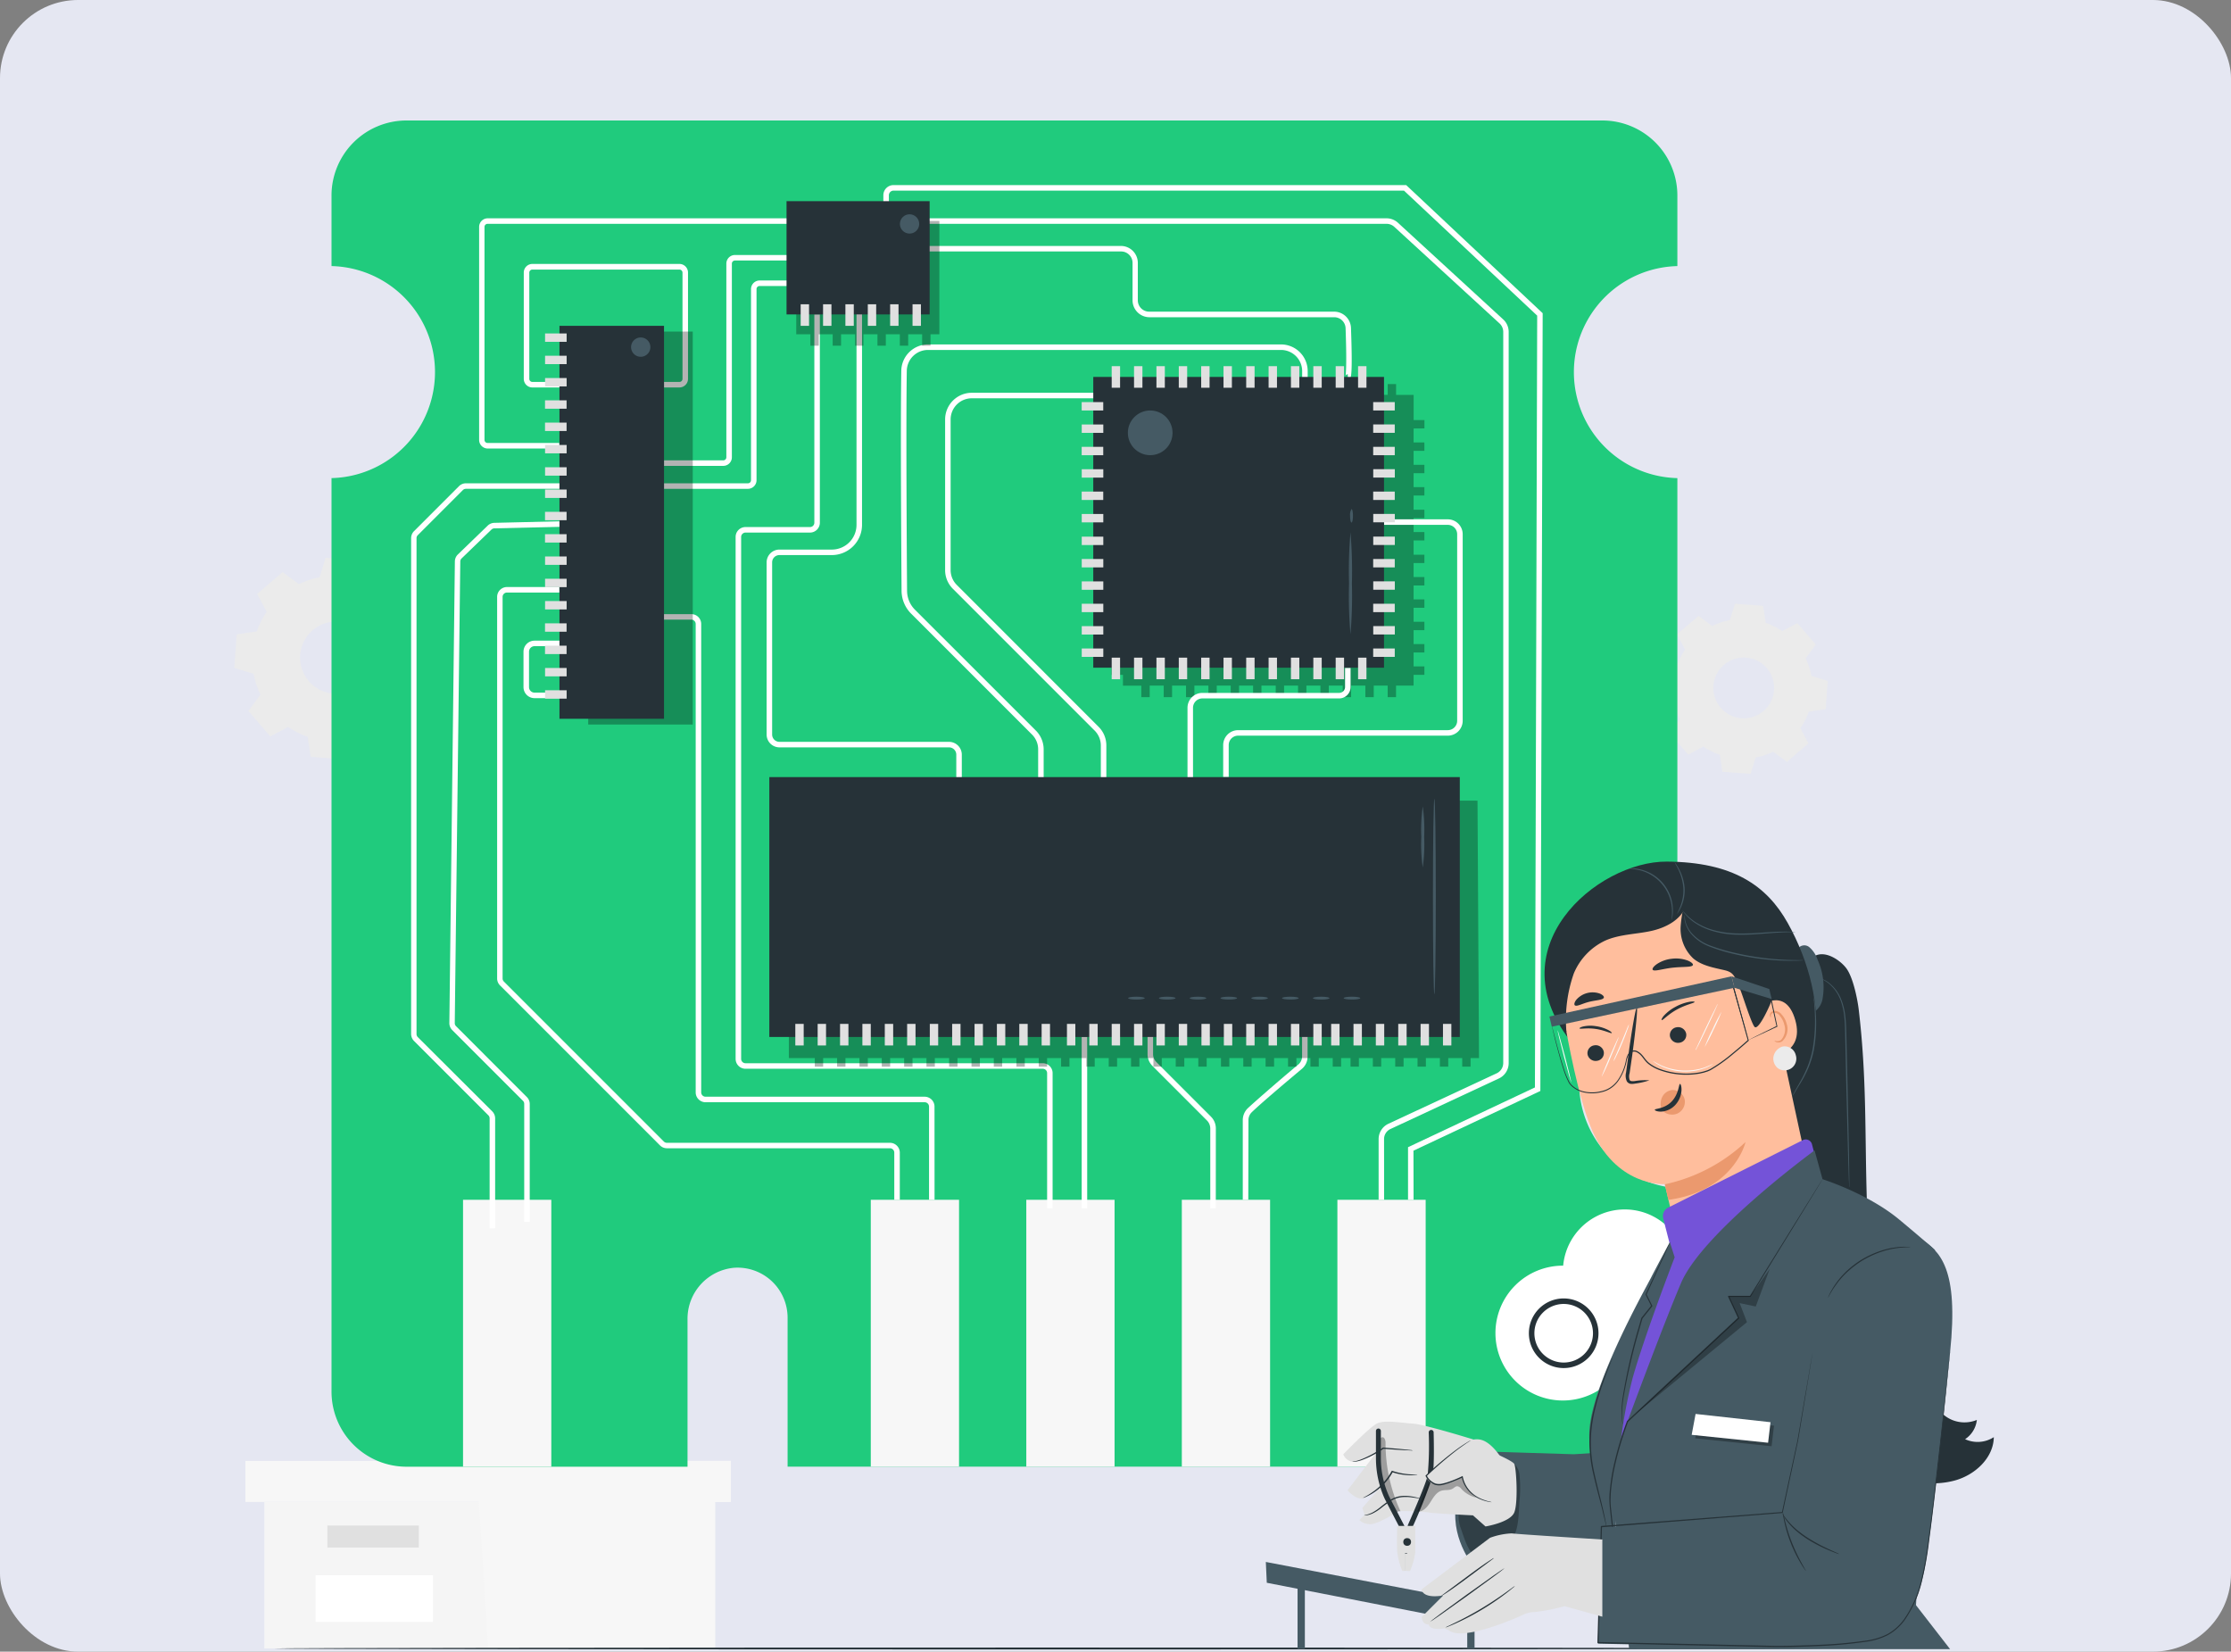 <svg xmlns="http://www.w3.org/2000/svg" width="400" height="296.095" viewBox="0 0 400 296.095">
  <rect x="0" y="0" width="400" height="296.095" fill="#808080" stroke="none"/>
  <g id="Grupo_145532" data-name="Grupo 145532" transform="translate(-180 -3474)">
    <rect id="BG" width="400" height="296.095" rx="14" transform="translate(180 3474)" fill="#e5e7f2"/>
    <g id="freepik--background-complete--inject-21" transform="translate(222 3574.005)">
      <path id="Trazado_250122" data-name="Trazado 250122" d="M34.76,422.04v26.279h80.822V422.04Z" transform="translate(-29.37 -252.791)" fill="#f5f5f5"/>
      <path id="Trazado_250123" data-name="Trazado 250123" d="M29.57,410.79v7.35h87.036v-7.35H29.57Z" transform="translate(-27.571 -248.891)" fill="#f7f7f7"/>
      <path id="Trazado_250124" data-name="Trazado 250124" d="M95.279,444.419h40.692V418.14h2.823v-7.35H93.58v6.671Z" transform="translate(-49.758 -248.891)" fill="#f7f7f7"/>
      <rect id="Rectángulo_43428" data-name="Rectángulo 43428" width="16.393" height="3.953" transform="translate(16.694 173.483)" fill="#e0e0e0"/>
      <rect id="Rectángulo_43429" data-name="Rectángulo 43429" width="21.045" height="8.357" transform="translate(14.583 182.389)" fill="#fff"/>
      <path id="Trazado_250125" data-name="Trazado 250125" d="M204.584,272.574a14.831,14.831,0,0,1,3.724-1.228l1.065-3.476,6,.444.536,3.6a14.727,14.727,0,0,1,3.509,1.764l3.215-1.705,3.92,4.574-2.163,2.927a14.786,14.786,0,0,1,1.228,3.731l3.476,1.065-.444,6-3.6.542a14.687,14.687,0,0,1-1.764,3.5L225,297.527l-4.574,3.92-2.927-2.163a14.834,14.834,0,0,1-3.724,1.228l-1.065,3.476-6-.444-.542-3.6a14.687,14.687,0,0,1-3.5-1.764l-3.215,1.705-3.92-4.574,2.163-2.921a14.963,14.963,0,0,1-1.228-3.731L193,287.6l.444-6,3.6-.536a14.73,14.73,0,0,1,1.764-3.509l-1.705-3.208,4.574-3.92,2.927,2.163Zm2.457,8.278a6.455,6.455,0,1,0,9.108.653,6.455,6.455,0,0,0-9.108-.653Z" transform="translate(-84.22 -199.351)" fill="#ebebeb"/>
      <path id="Trazado_250126" data-name="Trazado 250126" d="M426.911,179.572a12.525,12.525,0,0,1,3.149-1.032l.9-2.94,5.064.379.457,3.038a12.583,12.583,0,0,1,2.96,1.49l2.711-1.437,3.313,3.848-1.823,2.47a12.413,12.413,0,0,1,1.032,3.143l2.94.9-.379,5.07-3.038.451a12.456,12.456,0,0,1-1.49,2.96l1.437,2.712-3.848,3.332-2.47-1.829a12.415,12.415,0,0,1-3.143,1.039l-.9,2.934-5.07-.379-.451-3.038a12.46,12.46,0,0,1-2.96-1.49l-2.711,1.457-3.319-3.855,1.829-2.463a12.547,12.547,0,0,1-1.039-3.149l-2.934-.9.379-5.064,3.038-.457a12.336,12.336,0,0,1,1.49-2.96l-1.444-2.712,3.848-3.313,2.47,1.823Zm2.078,6.991a5.449,5.449,0,1,0,7.69.575A5.449,5.449,0,0,0,428.989,186.564Z" transform="translate(-161.909 -167.368)" fill="#ebebeb"/>
      <path id="Trazado_250127" data-name="Trazado 250127" d="M260.938,305.692a9.148,9.148,0,0,1,2.4-.791l.686-2.241,3.861.288.346,2.313a9.534,9.534,0,0,1,2.261,1.137l2.065-1.1,2.529,2.94-1.392,1.882a9.3,9.3,0,0,1,.791,2.4l2.241.686-.288,3.861-2.319.346a9.485,9.485,0,0,1-1.137,2.254l1.1,2.071-2.934,2.529-1.882-1.392a9.652,9.652,0,0,1-2.4.791l-.653,2.235-3.868-.288L262,323.3a9.611,9.611,0,0,1-2.254-1.137l-2.065,1.1-2.548-2.934,1.392-1.882a9.434,9.434,0,0,1-.791-2.4l-2.241-.653.288-3.868,2.319-.346a9.487,9.487,0,0,1,1.137-2.254l-1.111-2.117,2.934-2.529,1.882,1.4Zm1.581,5.325a4.155,4.155,0,1,0,3.031-1A4.156,4.156,0,0,0,262.52,311.017Z" transform="translate(-105.187 -211.41)" fill="#ebebeb"/>
      <path id="Trazado_250128" data-name="Trazado 250128" d="M38.088,167.717a14.832,14.832,0,0,1,3.724-1.228L42.884,163l6,.444.542,3.6a14.689,14.689,0,0,1,3.5,1.764L56.14,167.1l3.92,4.574L57.9,174.6a14.786,14.786,0,0,1,1.228,3.731L62.6,179.4l-.444,6-3.6.542a14.687,14.687,0,0,1-1.764,3.5l1.705,3.215-4.574,3.92L51,194.421a14.831,14.831,0,0,1-3.724,1.228l-1.065,3.482-6-.451-.536-3.6a14.728,14.728,0,0,1-3.509-1.764l-3.195,1.7-3.92-4.574,2.163-2.921a14.962,14.962,0,0,1-1.228-3.731l-3.476-1.065.444-6,3.6-.536a14.726,14.726,0,0,1,1.764-3.509l-1.705-3.208,4.574-3.92,2.927,2.163ZM40.551,176a6.462,6.462,0,1,0,9.108.653A6.462,6.462,0,0,0,40.551,176Z" transform="translate(-26.51 -163)" fill="#ebebeb"/>
    </g>
    <g id="freepik--Table--inject-21" transform="translate(229.095 3769.363)">
      <path id="Trazado_250129" data-name="Trazado 250129" d="M315.223,462.17c0,.1-62.208.17-138.92.17s-138.933-.072-138.933-.17S99.565,462,176.3,462,315.223,462.078,315.223,462.17Z" transform="translate(-37.37 -462)" fill="#263238"/>
    </g>
    <g id="freepik--circuit-board--inject-21" transform="translate(239.438 3495.6)">
      <path id="Trazado_250142" data-name="Trazado 250142" d="M276.878,215.481A18.981,18.981,0,0,1,294.5,196.549V107.114a19.011,19.011,0,0,1,0-38.011V56.482A13.452,13.452,0,0,0,281.052,43H66.662A13.452,13.452,0,0,0,53.2,56.482V69.1a19.011,19.011,0,0,1,0,38.011V270.871a13.462,13.462,0,0,0,13.462,13.472h50.366V257.933a9.179,9.179,0,0,1,8.378-9.258,8.971,8.971,0,0,1,9.565,8.951v26.706H281.052A13.452,13.452,0,0,0,294.5,270.871V234.412A18.981,18.981,0,0,1,276.878,215.481Z" transform="translate(-53.2 -43)" fill="#20cb7d"/>
      <ellipse id="Elipse_5761" data-name="Elipse 5761" cx="11.582" cy="11.582" rx="11.582" ry="11.582" transform="translate(209.197 205.834)" fill="#fff"/>
      <ellipse id="Elipse_5762" data-name="Elipse 5762" cx="5.747" cy="5.747" rx="5.747" ry="5.747" transform="translate(215.171 211.669)" fill="#7453d8"/>
      <g id="Grupo_131181" data-name="Grupo 131181" transform="translate(139.821 47.25)" opacity="0.3">
        <path id="Trazado_250143" data-name="Trazado 250143" d="M250.692,98.722v-1.5h-1.939v-4.51h-3.145V90.77h-1.5v1.939h-2.5V90.77h-1.5v1.939h-2.512V90.77h-1.5v1.939h-2.5V90.77h-1.5v1.939h-2.512V90.77h-1.5v1.939h-2.5V90.77h-1.5v1.939h-2.562V90.77h-1.5v1.939h-2.512V90.77h-1.5v1.939h-2.5V90.77h-1.5v1.939h-2.512V90.77h-1.5v1.939h-2.5V90.77h-1.5v1.939h-2.512V90.77h-1.5v1.939h-3.294v4.51H194.56v1.5h2.077v2.5H194.56v1.5h2.077v2.512H194.56v1.5h2.077v2.5H194.56v1.5h2.077v2.512H194.56v1.5h2.077v2.5H194.56v1.5h2.077v2.562H194.56v1.5h2.077v2.5H194.56v1.513h2.077v2.5H194.56v1.5h2.077v2.512H194.56v1.5h2.077v2.5H194.56v1.5h2.077v2.5H194.56V142.9h2.077v1.939h3.294V146.9h1.5v-2.067h2.512V146.9h1.5v-2.067h2.5V146.9h1.5v-2.067h2.512V146.9h1.5v-2.067h2.5V146.9h1.5v-2.067h2.512V146.9h1.5v-2.067h2.562V146.9h1.5v-2.067h2.5V146.9h1.5v-2.067h2.512V146.9h1.5v-2.067h2.5V146.9h1.5v-2.067H240.1V146.9h1.5v-2.067h2.5V146.9h1.5v-2.067h3.145V142.9h1.939v-1.513h-1.939v-2.5h1.939v-1.5h-1.939v-2.5h1.939v-1.5h-1.939v-2.512h1.939v-1.5h-1.939v-2.5h1.939v-1.513h-1.939v-2.5h1.939v-1.5h-1.939v-2.562h1.939v-1.5h-1.939v-2.5h1.939v-1.5h-1.939V110.75h1.939v-1.5h-1.939v-2.5h1.939v-1.5h-1.939v-2.512h1.939v-1.5h-1.939v-2.5Z" transform="translate(-194.56 -90.77)"/>
      </g>
      <rect id="Rectángulo_43433" data-name="Rectángulo 43433" width="15.826" height="47.843" transform="translate(23.58 193.49)" fill="#f7f7f7"/>
      <rect id="Rectángulo_43434" data-name="Rectángulo 43434" width="15.826" height="47.843" transform="translate(96.686 193.49)" fill="#f7f7f7"/>
      <rect id="Rectángulo_43435" data-name="Rectángulo 43435" width="15.826" height="47.843" transform="translate(124.569 193.49)" fill="#f7f7f7"/>
      <rect id="Rectángulo_43436" data-name="Rectángulo 43436" width="15.826" height="47.843" transform="translate(152.452 193.49)" fill="#f7f7f7"/>
      <rect id="Rectángulo_43437" data-name="Rectángulo 43437" width="15.826" height="47.843" transform="translate(180.345 193.49)" fill="#f7f7f7"/>
      <path id="Trazado_250144" data-name="Trazado 250144" d="M82.694,242.329h-.989V222.616a.781.781,0,0,0-.228-.554L68.144,208.729a1.78,1.78,0,0,1-.514-1.246V118.6a1.78,1.78,0,0,1,.514-1.256l8.071-8.071a1.761,1.761,0,0,1,1.256-.514H97.254v.989H77.472a.781.781,0,0,0-.574.237l-8.071,8.071a.761.761,0,0,0-.228.554v88.881a.781.781,0,0,0,.228.554L82.18,221.36a1.8,1.8,0,0,1,.514,1.256Z" transform="translate(-53.357 -43.716)" fill="#fff"/>
      <path id="Trazado_250145" data-name="Trazado 250145" d="M88.971,241.235h-.989V220.078a.742.742,0,0,0-.227-.544l-12.68-12.68a1.761,1.761,0,0,1-.514-1.276l.989-82.749a1.761,1.761,0,0,1,.544-1.246l5.341-5.163a1.771,1.771,0,0,1,1.187-.5l21.177-.5v.989l-21.177.5a.791.791,0,0,0-.524.228l-5.341,5.163a.771.771,0,0,0-.237.554l-.989,82.739a.762.762,0,0,0,.228.564l12.7,12.71a1.751,1.751,0,0,1,.514,1.246Z" transform="translate(-53.433 -43.789)" fill="#fff"/>
      <path id="Trazado_250146" data-name="Trazado 250146" d="M98.88,147.587h-8.9A1.978,1.978,0,0,1,88,145.608v-6.35a1.978,1.978,0,0,1,1.978-1.978h8.9v.989h-8.9a.989.989,0,0,0-.989.989v6.35a.989.989,0,0,0,.989.989h8.9Z" transform="translate(-53.579 -44.027)" fill="#fff"/>
      <path id="Trazado_250147" data-name="Trazado 250147" d="M155.415,237.411h-.989v-8.457a.781.781,0,0,0-.781-.781h-39.98a1.751,1.751,0,0,1-1.246-.514L83.734,198.974a1.761,1.761,0,0,1-.514-1.256V129.331a1.77,1.77,0,0,1,1.761-1.771h9.4v.989h-9.4a.781.781,0,0,0-.781.781v68.4a.762.762,0,0,0,.227.554l28.684,28.684a.782.782,0,0,0,.554.228h39.98a1.77,1.77,0,0,1,1.771,1.77Z" transform="translate(-53.527 -43.921)" fill="#fff"/>
      <path id="Trazado_250148" data-name="Trazado 250148" d="M161.956,237.464h-.989V220.758a.781.781,0,0,0-.781-.781H120.9a1.77,1.77,0,0,1-1.77-1.77V134.24a.781.781,0,0,0-.781-.781H111.61v-.989h6.736a1.771,1.771,0,0,1,1.771,1.77v83.965a.781.781,0,0,0,.781.781h39.278a1.77,1.77,0,0,1,1.771,1.77Z" transform="translate(-53.836 -43.974)" fill="#fff"/>
      <path id="Trazado_250149" data-name="Trazado 250149" d="M94.361,102H81.5a1.543,1.543,0,0,1-1.543-1.543V62.273A1.543,1.543,0,0,1,81.5,60.73h55.865v.989H81.473a.554.554,0,0,0-.554.554v38.18a.554.554,0,0,0,.554.554H94.332Z" transform="translate(-53.491 -43.193)" fill="#fff"/>
      <path id="Trazado_250150" data-name="Trazado 250150" d="M243.085,236.683H242.1V225.8a3.036,3.036,0,0,1,1.741-2.74l19.426-9.05a2.047,2.047,0,0,0,1.177-1.85V81.076a2.077,2.077,0,0,0-.663-1.5L244.915,62.263a2.067,2.067,0,0,0-1.385-.544H160V60.73h83.521a3.027,3.027,0,0,1,2.048.8L264.43,78.85a3.027,3.027,0,0,1,.989,2.226V212.182a3.047,3.047,0,0,1-1.751,2.75l-19.416,9.05a1.978,1.978,0,0,0-1.177,1.84Z" transform="translate(-54.363 -43.193)" fill="#fff"/>
      <path id="Trazado_250151" data-name="Trazado 250151" d="M124.093,105.184H113.47v-.989h10.623a.554.554,0,0,0,.554-.554V68.923a1.543,1.543,0,0,1,1.543-1.543h13.323v.989H126.19a.554.554,0,0,0-.554.554V103.6a1.543,1.543,0,0,1-1.543,1.583Z" transform="translate(-53.856 -43.265)" fill="#fff"/>
      <path id="Trazado_250152" data-name="Trazado 250152" d="M183.284,238.425H182.3V214.162a.781.781,0,0,0-.781-.781H128.221a1.77,1.77,0,0,1-1.771-1.77v-93.57a1.771,1.771,0,0,1,1.771-1.771h11.563a.781.781,0,0,0,.781-.781V78.15h.989v37.339a1.771,1.771,0,0,1-1.77,1.771H128.221a.791.791,0,0,0-.781.781v93.57a.781.781,0,0,0,.781.781h53.293a1.771,1.771,0,0,1,1.77,1.77Z" transform="translate(-53.998 -43.383)" fill="#fff"/>
      <path id="Trazado_250153" data-name="Trazado 250153" d="M128.514,109.349H113.47v-.989h15.044a.554.554,0,0,0,.554-.554V73.563A1.543,1.543,0,0,1,130.611,72h8.9v.989h-8.9a.554.554,0,0,0-.554.554v34.263a1.543,1.543,0,0,1-1.543,1.543Z" transform="translate(-53.856 -43.316)" fill="#fff"/>
      <path id="Trazado_250154" data-name="Trazado 250154" d="M115.953,91.146h-2.76v-.989h2.76a.554.554,0,0,0,.554-.554V70.563a.554.554,0,0,0-.554-.554H89.593a.554.554,0,0,0-.554.554V89.6a.554.554,0,0,0,.554.554H94.45v.989H89.593A1.543,1.543,0,0,1,88.05,89.6V70.563A1.543,1.543,0,0,1,89.593,69h26.36a1.543,1.543,0,0,1,1.543,1.543V89.6a1.543,1.543,0,0,1-1.543,1.543Z" transform="translate(-53.579 -43.283)" fill="#fff"/>
      <path id="Trazado_250155" data-name="Trazado 250155" d="M215.819,161.491h-.989v-5.737a2.68,2.68,0,0,1,2.68-2.671H255.1a1.681,1.681,0,0,0,1.681-1.681V117.97a1.691,1.691,0,0,0-1.681-1.691H243.682v-.989H255.1a2.671,2.671,0,0,1,2.671,2.68V151.4a2.671,2.671,0,0,1-2.671,2.671H217.51a1.691,1.691,0,0,0-1.691,1.682Z" transform="translate(-54.96 -43.787)" fill="#fff"/>
      <rect id="Rectángulo_43438" data-name="Rectángulo 43438" width="0.989" height="30.751" transform="translate(134.499 164.291)" fill="#fff"/>
      <path id="Trazado_250156" data-name="Trazado 250156" d="M248.293,236.617H247.3v-9.426l22.75-10.712.406-138.367L246.572,55.7H155.05a.841.841,0,0,0-.831.831v2.423h-.989V56.53a1.82,1.82,0,0,1,1.82-1.82h91.918l24.471,22.967v.218l-.415,139.217-22.75,10.7Z" transform="translate(-54.289 -43.128)" fill="#fff"/>
      <path id="Trazado_250157" data-name="Trazado 250157" d="M213.355,239.837h-.989V225.495a2.047,2.047,0,0,0-.584-1.414l-9.792-9.8a2.967,2.967,0,0,1-.87-2.107V207.75h.989v4.421a1.978,1.978,0,0,0,.584,1.414l9.8,9.8a2.967,2.967,0,0,1,.87,2.107Z" transform="translate(-54.811 -44.794)" fill="#fff"/>
      <path id="Trazado_250158" data-name="Trazado 250158" d="M219.369,238.284h-.989V224.011a2.967,2.967,0,0,1,.93-2.166c1.978-1.83,6.924-6.083,9.04-7.824a1.869,1.869,0,0,0,.663-1.424V207.75H230V212.6a2.869,2.869,0,0,1-.989,2.186c-2.067,1.731-7.082,5.935-8.991,7.774a1.978,1.978,0,0,0-.623,1.454Z" transform="translate(-54.999 -44.794)" fill="#fff"/>
      <path id="Trazado_250159" data-name="Trazado 250159" d="M209.349,163.219h-.989V149.371a2.671,2.671,0,0,1,2.671-2.671h24.52a1.058,1.058,0,0,0,1.058-1.058V142.23h.989v3.412a2.048,2.048,0,0,1-2.048,2.047h-24.52a1.681,1.681,0,0,0-1.682,1.682Z" transform="translate(-54.889 -44.081)" fill="#fff"/>
      <path id="Trazado_250160" data-name="Trazado 250160" d="M236.577,89.736v-.989a.435.435,0,0,0-.4.237c0-.129.267-1.128,0-8.487a2.038,2.038,0,0,0-2.038-1.978H201.009a3.037,3.037,0,0,1-3.027-3.027V68.777a2.047,2.047,0,0,0-2.038-2.047H160V65.74h35.9a3.037,3.037,0,0,1,3.027,3.037v6.706a2.038,2.038,0,0,0,2.038,2.038h33.214a3.027,3.027,0,0,1,2.967,2.918c.307,8.576,0,8.9-.208,9.11l-.139.158Z" transform="translate(-54.363 -43.248)" fill="#fff"/>
      <path id="Trazado_250161" data-name="Trazado 250161" d="M167.065,162.518h-.989v-5.45a1.306,1.306,0,0,0-1.306-1.306H134.365a2.3,2.3,0,0,1-2.295-2.295V122.6a2.3,2.3,0,0,1,2.295-2.295h9.4a4.431,4.431,0,0,0,4.421-4.421V77.86h.989v38.021a5.42,5.42,0,0,1-5.41,5.41h-9.4a1.306,1.306,0,0,0-1.306,1.306v30.87a1.315,1.315,0,0,0,1.306,1.306H164.77a2.3,2.3,0,0,1,2.295,2.295Z" transform="translate(-54.059 -43.38)" fill="#fff"/>
      <path id="Trazado_250162" data-name="Trazado 250162" d="M182.008,162.58h-.989V156.2a3.739,3.739,0,0,0-1.108-2.68L158.24,131.849a5.846,5.846,0,0,1-1.711-4.075c-.049-6.874-.208-30.029-.049-39.485a4.8,4.8,0,0,1,4.777-4.7h63.3a4.787,4.787,0,0,1,4.787,4.777v2.443h-.989V88.367a3.8,3.8,0,0,0-3.8-3.788h-63.3a3.8,3.8,0,0,0-3.788,3.729c-.158,9.436,0,32.641.049,39.456a4.827,4.827,0,0,0,1.424,3.393l21.671,21.661a4.777,4.777,0,0,1,1.395,3.383Z" transform="translate(-54.324 -43.442)" fill="#fff"/>
      <path id="Trazado_250163" data-name="Trazado 250163" d="M193.332,162.676h-.989v-7.082a3.8,3.8,0,0,0-1.107-2.68L165.825,127.5a4.708,4.708,0,0,1-1.4-3.383V97.137a4.787,4.787,0,0,1,4.787-4.787h25.6v.989h-25.6a3.8,3.8,0,0,0-3.8,3.8V124.12a3.759,3.759,0,0,0,1.108,2.681l25.41,25.42a4.708,4.708,0,0,1,1.4,3.373Z" transform="translate(-54.411 -43.537)" fill="#fff"/>
      <path id="Trazado_250164" data-name="Trazado 250164" d="M276.277,274.734a12.087,12.087,0,1,1,12.077-12.077A12.087,12.087,0,0,1,276.277,274.734Zm0-23.175a11.088,11.088,0,1,1,0,.02Z" transform="translate(-55.497 -45.26)" fill="#fff"/>
      <g id="Grupo_131182" data-name="Grupo 131182" transform="translate(83.323 18.012)" opacity="0.3">
        <path id="Trazado_250165" data-name="Trazado 250165" d="M163.1,61.21H137.44V81.526h2.532v2.047h1.5V81.526h2.5v2.047h1.5V81.526h2.512v2.047h1.5V81.526H152v2.047h1.5V81.526h2.512v2.047h1.5V81.526h2.5v2.047h1.5V81.526H163.1Z" transform="translate(-137.44 -61.21)"/>
      </g>
      <rect id="Rectángulo_43439" data-name="Rectángulo 43439" width="25.658" height="20.306" transform="translate(81.582 14.461)" fill="#263238"/>
      <rect id="Rectángulo_43440" data-name="Rectángulo 43440" width="1.503" height="3.867" transform="translate(84.114 32.947)" fill="#e0e0e0"/>
      <rect id="Rectángulo_43441" data-name="Rectángulo 43441" width="1.503" height="3.867" transform="translate(88.13 32.947)" fill="#e0e0e0"/>
      <rect id="Rectángulo_43442" data-name="Rectángulo 43442" width="1.503" height="3.867" transform="translate(92.136 32.947)" fill="#e0e0e0"/>
      <rect id="Rectángulo_43443" data-name="Rectángulo 43443" width="1.503" height="3.867" transform="translate(96.152 32.947)" fill="#e0e0e0"/>
      <rect id="Rectángulo_43444" data-name="Rectángulo 43444" width="1.503" height="3.867" transform="translate(100.157 32.947)" fill="#e0e0e0"/>
      <rect id="Rectángulo_43445" data-name="Rectángulo 43445" width="1.503" height="3.867" transform="translate(104.173 32.947)" fill="#e0e0e0"/>
      <ellipse id="Elipse_5763" data-name="Elipse 5763" cx="1.731" cy="1.731" rx="1.731" ry="1.731" transform="translate(101.908 16.815)" fill="#455a64"/>
      <g id="Grupo_131183" data-name="Grupo 131183" transform="translate(81.997 121.502)" opacity="0.3">
        <path id="Trazado_250166" data-name="Trazado 250166" d="M259.571,166.275,136.1,165.84v46.587h4.649v1.533h1.5v-1.533h2.5v1.533h1.5v-1.533h2.512v1.533h1.5v-1.533h2.5v1.533h1.5v-1.533h2.512v1.533h1.5v-1.533h2.5v1.533h1.5v-1.533h2.562v1.533h1.5v-1.533h2.512v1.533h1.5v-1.533h2.5v1.533h1.5v-1.533H176.9v1.533h1.5v-1.533h2.5v1.533h1.5v-1.533h2.512v1.533h1.5v-1.533h3.027v1.533h1.5v-1.533h2.512v1.533h1.5v-1.533h2.5v1.533h1.5v-1.533h2.512v1.533h1.5v-1.533h2.5v1.533H207v-1.533h2.512v1.533h1.5v-1.533h2.562v1.533h1.5v-1.533h2.5v1.533h1.5v-1.533h2.5v1.533H223.1v-1.533h2.5v1.533h1.5v-1.533h2.512v1.533h1.5v-1.533h2.5v1.533h1.5v-1.533h1.691v1.533h1.5v-1.533h2.5v1.533h1.5v-1.533h2.512v1.533h1.5v-1.533h2.5v1.533h1.5v-1.533h2.512v1.533h1.5v-1.533h2.5v1.533h1.5v-1.533h1.513Z" transform="translate(-136.1 -165.84)"/>
      </g>
      <rect id="Rectángulo_43446" data-name="Rectángulo 43446" width="123.797" height="46.587" transform="translate(78.496 117.714)" fill="#263238"/>
      <rect id="Rectángulo_43447" data-name="Rectángulo 43447" width="1.503" height="3.867" transform="translate(83.155 161.957)" fill="#e0e0e0"/>
      <rect id="Rectángulo_43448" data-name="Rectángulo 43448" width="1.503" height="3.867" transform="translate(87.161 161.957)" fill="#e0e0e0"/>
      <rect id="Rectángulo_43449" data-name="Rectángulo 43449" width="1.503" height="3.867" transform="translate(91.176 161.957)" fill="#e0e0e0"/>
      <rect id="Rectángulo_43450" data-name="Rectángulo 43450" width="1.503" height="3.867" transform="translate(95.182 161.957)" fill="#e0e0e0"/>
      <rect id="Rectángulo_43451" data-name="Rectángulo 43451" width="1.503" height="3.867" transform="translate(99.198 161.957)" fill="#e0e0e0"/>
      <rect id="Rectángulo_43452" data-name="Rectángulo 43452" width="1.503" height="3.867" transform="translate(103.204 161.957)" fill="#e0e0e0"/>
      <rect id="Rectángulo_43453" data-name="Rectángulo 43453" width="1.503" height="3.867" transform="translate(107.269 161.957)" fill="#e0e0e0"/>
      <rect id="Rectángulo_43454" data-name="Rectángulo 43454" width="1.503" height="3.867" transform="translate(111.275 161.957)" fill="#e0e0e0"/>
      <rect id="Rectángulo_43455" data-name="Rectángulo 43455" width="1.503" height="3.867" transform="translate(115.291 161.957)" fill="#e0e0e0"/>
      <rect id="Rectángulo_43456" data-name="Rectángulo 43456" width="1.503" height="3.867" transform="translate(119.297 161.957)" fill="#e0e0e0"/>
      <rect id="Rectángulo_43457" data-name="Rectángulo 43457" width="1.503" height="3.867" transform="translate(123.313 161.957)" fill="#e0e0e0"/>
      <rect id="Rectángulo_43458" data-name="Rectángulo 43458" width="1.503" height="3.867" transform="translate(127.318 161.957)" fill="#e0e0e0"/>
      <rect id="Rectángulo_43459" data-name="Rectángulo 43459" width="1.503" height="3.867" transform="translate(131.858 161.957)" fill="#e0e0e0"/>
      <rect id="Rectángulo_43460" data-name="Rectángulo 43460" width="1.503" height="3.867" transform="translate(135.864 161.957)" fill="#e0e0e0"/>
      <rect id="Rectángulo_43461" data-name="Rectángulo 43461" width="1.503" height="3.867" transform="translate(139.88 161.957)" fill="#e0e0e0"/>
      <rect id="Rectángulo_43462" data-name="Rectángulo 43462" width="1.503" height="3.867" transform="translate(143.886 161.957)" fill="#e0e0e0"/>
      <rect id="Rectángulo_43463" data-name="Rectángulo 43463" width="1.503" height="3.867" transform="translate(147.902 161.957)" fill="#e0e0e0"/>
      <rect id="Rectángulo_43464" data-name="Rectángulo 43464" width="1.503" height="3.867" transform="translate(151.908 161.957)" fill="#e0e0e0"/>
      <rect id="Rectángulo_43465" data-name="Rectángulo 43465" width="1.503" height="3.867" transform="translate(155.973 161.957)" fill="#e0e0e0"/>
      <rect id="Rectángulo_43466" data-name="Rectángulo 43466" width="1.503" height="3.867" transform="translate(159.989 161.957)" fill="#e0e0e0"/>
      <rect id="Rectángulo_43467" data-name="Rectángulo 43467" width="1.503" height="3.867" transform="translate(163.995 161.957)" fill="#e0e0e0"/>
      <rect id="Rectángulo_43468" data-name="Rectángulo 43468" width="1.503" height="3.867" transform="translate(168.011 161.957)" fill="#e0e0e0"/>
      <rect id="Rectángulo_43469" data-name="Rectángulo 43469" width="1.503" height="3.867" transform="translate(172.016 161.957)" fill="#e0e0e0"/>
      <rect id="Rectángulo_43470" data-name="Rectángulo 43470" width="1.503" height="3.867" transform="translate(176.032 161.957)" fill="#e0e0e0"/>
      <rect id="Rectángulo_43471" data-name="Rectángulo 43471" width="1.503" height="3.867" transform="translate(179.227 161.957)" fill="#e0e0e0"/>
      <rect id="Rectángulo_43472" data-name="Rectángulo 43472" width="1.503" height="3.867" transform="translate(183.233 161.957)" fill="#e0e0e0"/>
      <rect id="Rectángulo_43473" data-name="Rectángulo 43473" width="1.503" height="3.867" transform="translate(187.239 161.957)" fill="#e0e0e0"/>
      <rect id="Rectángulo_43474" data-name="Rectángulo 43474" width="1.503" height="3.867" transform="translate(191.255 161.957)" fill="#e0e0e0"/>
      <rect id="Rectángulo_43475" data-name="Rectángulo 43475" width="1.503" height="3.867" transform="translate(195.261 161.957)" fill="#e0e0e0"/>
      <rect id="Rectángulo_43476" data-name="Rectángulo 43476" width="1.503" height="3.867" transform="translate(199.276 161.957)" fill="#e0e0e0"/>
      <path id="Trazado_250167" data-name="Trazado 250167" d="M253.107,200.964c-.148,0-.257-7.834-.257-17.507s.109-17.507.257-17.507.257,7.844.257,17.507S253.246,200.964,253.107,200.964Z" transform="translate(-55.374 -44.339)" fill="#455a64"/>
      <path id="Trazado_250168" data-name="Trazado 250168" d="M251,178.279a29.782,29.782,0,0,1-.257-5.48,29.783,29.783,0,0,1,.257-5.48,29.788,29.788,0,0,1,.257,5.48A29.783,29.783,0,0,1,251,178.279Z" transform="translate(-55.351 -44.354)" fill="#455a64"/>
      <path id="Trazado_250169" data-name="Trazado 250169" d="M200.577,202.067c0,.148-.663.257-1.494.257s-1.484-.109-1.484-.257.663-.257,1.484-.257S200.577,201.929,200.577,202.067Z" transform="translate(-54.772 -44.729)" fill="#455a64"/>
      <path id="Trazado_250170" data-name="Trazado 250170" d="M206.157,202.067c0,.148-.663.257-1.484.257s-1.494-.109-1.494-.257.663-.257,1.494-.257S206.157,201.929,206.157,202.067Z" transform="translate(-54.833 -44.729)" fill="#455a64"/>
      <path id="Trazado_250171" data-name="Trazado 250171" d="M211.737,202.067c0,.148-.663.257-1.484.257s-1.494-.109-1.494-.257.663-.257,1.494-.257S211.737,201.929,211.737,202.067Z" transform="translate(-54.894 -44.729)" fill="#455a64"/>
      <path id="Trazado_250172" data-name="Trazado 250172" d="M217.317,202.067c0,.148-.663.257-1.484.257s-1.494-.109-1.494-.257.673-.257,1.494-.257S217.317,201.929,217.317,202.067Z" transform="translate(-54.955 -44.729)" fill="#455a64"/>
      <path id="Trazado_250173" data-name="Trazado 250173" d="M222.9,202.067c0,.148-.663.257-1.484.257s-1.494-.109-1.494-.257.673-.257,1.494-.257S222.9,201.929,222.9,202.067Z" transform="translate(-55.015 -44.729)" fill="#455a64"/>
      <path id="Trazado_250174" data-name="Trazado 250174" d="M228.477,202.067c0,.148-.663.257-1.484.257s-1.494-.109-1.494-.257.673-.257,1.494-.257S228.477,201.929,228.477,202.067Z" transform="translate(-55.076 -44.729)" fill="#455a64"/>
      <path id="Trazado_250175" data-name="Trazado 250175" d="M234.067,202.067c0,.148-.673.257-1.494.257s-1.484-.109-1.484-.257.663-.257,1.484-.257S234.067,201.929,234.067,202.067Z" transform="translate(-55.137 -44.729)" fill="#455a64"/>
      <path id="Trazado_250176" data-name="Trazado 250176" d="M239.647,202.067c0,.148-.673.257-1.494.257s-1.484-.109-1.484-.257.663-.257,1.484-.257S239.647,201.929,239.647,202.067Z" transform="translate(-55.198 -44.729)" fill="#455a64"/>
      <g id="Grupo_131184" data-name="Grupo 131184" transform="translate(46.023 37.843)" opacity="0.3">
        <rect id="Rectángulo_43477" data-name="Rectángulo 43477" width="18.744" height="70.444"/>
      </g>
      <rect id="Rectángulo_43478" data-name="Rectángulo 43478" width="18.744" height="70.444" transform="translate(40.87 36.815)" fill="#263238"/>
      <rect id="Rectángulo_43479" data-name="Rectángulo 43479" width="1.503" height="3.867" transform="translate(38.289 39.683) rotate(-90)" fill="#e0e0e0"/>
      <rect id="Rectángulo_43480" data-name="Rectángulo 43480" width="1.503" height="3.867" transform="translate(38.289 43.679) rotate(-90)" fill="#e0e0e0"/>
      <rect id="Rectángulo_43481" data-name="Rectángulo 43481" width="1.503" height="3.867" transform="translate(38.289 47.675) rotate(-90)" fill="#e0e0e0"/>
      <rect id="Rectángulo_43482" data-name="Rectángulo 43482" width="1.503" height="3.867" transform="translate(38.279 51.671) rotate(-90)" fill="#e0e0e0"/>
      <rect id="Rectángulo_43483" data-name="Rectángulo 43483" width="1.503" height="3.867" transform="translate(38.279 55.667) rotate(-90)" fill="#e0e0e0"/>
      <rect id="Rectángulo_43484" data-name="Rectángulo 43484" width="1.503" height="3.867" transform="translate(38.289 59.673) rotate(-90)" fill="#e0e0e0"/>
      <rect id="Rectángulo_43485" data-name="Rectángulo 43485" width="1.503" height="3.867" transform="translate(38.289 63.669) rotate(-90)" fill="#e0e0e0"/>
      <rect id="Rectángulo_43486" data-name="Rectángulo 43486" width="1.503" height="3.867" transform="translate(38.289 67.665) rotate(-90)" fill="#e0e0e0"/>
      <rect id="Rectángulo_43487" data-name="Rectángulo 43487" width="1.503" height="3.867" transform="translate(38.279 71.661) rotate(-90)" fill="#e0e0e0"/>
      <rect id="Rectángulo_43488" data-name="Rectángulo 43488" width="1.503" height="3.867" transform="translate(38.279 75.667) rotate(-90)" fill="#e0e0e0"/>
      <rect id="Rectángulo_43489" data-name="Rectángulo 43489" width="1.503" height="3.867" transform="translate(38.289 79.663) rotate(-90)" fill="#e0e0e0"/>
      <rect id="Rectángulo_43490" data-name="Rectángulo 43490" width="1.503" height="3.867" transform="translate(38.289 83.659) rotate(-90)" fill="#e0e0e0"/>
      <rect id="Rectángulo_43491" data-name="Rectángulo 43491" width="1.503" height="3.867" transform="translate(38.289 87.655) rotate(-90)" fill="#e0e0e0"/>
      <rect id="Rectángulo_43492" data-name="Rectángulo 43492" width="1.503" height="3.867" transform="translate(38.279 91.651) rotate(-90)" fill="#e0e0e0"/>
      <rect id="Rectángulo_43493" data-name="Rectángulo 43493" width="1.503" height="3.867" transform="translate(38.279 95.657) rotate(-90)" fill="#e0e0e0"/>
      <rect id="Rectángulo_43494" data-name="Rectángulo 43494" width="1.503" height="3.867" transform="translate(38.289 99.653) rotate(-90)" fill="#e0e0e0"/>
      <rect id="Rectángulo_43495" data-name="Rectángulo 43495" width="1.503" height="3.867" transform="translate(38.289 103.649) rotate(-90)" fill="#e0e0e0"/>
      <path id="Trazado_250177" data-name="Trazado 250177" d="M110.962,84.071a1.731,1.731,0,1,1-.5-1.23A1.741,1.741,0,0,1,110.962,84.071Z" transform="translate(-53.791 -43.428)" fill="#455a64"/>
      <rect id="Rectángulo_43496" data-name="Rectángulo 43496" width="52.126" height="52.126" transform="translate(136.577 45.974)" fill="#263238"/>
      <rect id="Rectángulo_43497" data-name="Rectángulo 43497" width="1.503" height="3.867" transform="translate(139.88 44.045)" fill="#e0e0e0"/>
      <rect id="Rectángulo_43498" data-name="Rectángulo 43498" width="1.503" height="3.867" transform="translate(143.886 44.045)" fill="#e0e0e0"/>
      <rect id="Rectángulo_43499" data-name="Rectángulo 43499" width="1.503" height="3.867" transform="translate(147.902 44.045)" fill="#e0e0e0"/>
      <rect id="Rectángulo_43500" data-name="Rectángulo 43500" width="1.503" height="3.867" transform="translate(151.908 44.045)" fill="#e0e0e0"/>
      <rect id="Rectángulo_43501" data-name="Rectángulo 43501" width="1.503" height="3.867" transform="translate(155.924 44.045)" fill="#e0e0e0"/>
      <rect id="Rectángulo_43502" data-name="Rectángulo 43502" width="1.503" height="3.867" transform="translate(159.929 44.045)" fill="#e0e0e0"/>
      <rect id="Rectángulo_43503" data-name="Rectángulo 43503" width="1.503" height="3.867" transform="translate(163.995 44.045)" fill="#e0e0e0"/>
      <rect id="Rectángulo_43504" data-name="Rectángulo 43504" width="1.503" height="3.867" transform="translate(168.011 44.045)" fill="#e0e0e0"/>
      <rect id="Rectángulo_43505" data-name="Rectángulo 43505" width="1.503" height="3.867" transform="translate(172.016 44.045)" fill="#e0e0e0"/>
      <rect id="Rectángulo_43506" data-name="Rectángulo 43506" width="1.503" height="3.867" transform="translate(176.032 44.045)" fill="#e0e0e0"/>
      <rect id="Rectángulo_43507" data-name="Rectángulo 43507" width="1.503" height="3.867" transform="translate(180.038 44.045)" fill="#e0e0e0"/>
      <rect id="Rectángulo_43508" data-name="Rectángulo 43508" width="1.503" height="3.867" transform="translate(184.054 44.045)" fill="#e0e0e0"/>
      <rect id="Rectángulo_43509" data-name="Rectángulo 43509" width="1.503" height="3.867" transform="translate(139.88 96.3)" fill="#e0e0e0"/>
      <rect id="Rectángulo_43510" data-name="Rectángulo 43510" width="1.503" height="3.867" transform="translate(143.886 96.3)" fill="#e0e0e0"/>
      <rect id="Rectángulo_43511" data-name="Rectángulo 43511" width="1.503" height="3.867" transform="translate(147.902 96.3)" fill="#e0e0e0"/>
      <rect id="Rectángulo_43512" data-name="Rectángulo 43512" width="1.503" height="3.867" transform="translate(151.908 96.3)" fill="#e0e0e0"/>
      <rect id="Rectángulo_43513" data-name="Rectángulo 43513" width="1.503" height="3.867" transform="translate(155.924 96.3)" fill="#e0e0e0"/>
      <rect id="Rectángulo_43514" data-name="Rectángulo 43514" width="1.503" height="3.867" transform="translate(159.929 96.3)" fill="#e0e0e0"/>
      <rect id="Rectángulo_43515" data-name="Rectángulo 43515" width="1.503" height="3.867" transform="translate(163.995 96.3)" fill="#e0e0e0"/>
      <rect id="Rectángulo_43516" data-name="Rectángulo 43516" width="1.503" height="3.867" transform="translate(168.011 96.3)" fill="#e0e0e0"/>
      <rect id="Rectángulo_43517" data-name="Rectángulo 43517" width="1.503" height="3.867" transform="translate(172.016 96.3)" fill="#e0e0e0"/>
      <rect id="Rectángulo_43518" data-name="Rectángulo 43518" width="1.503" height="3.867" transform="translate(176.032 96.3)" fill="#e0e0e0"/>
      <rect id="Rectángulo_43519" data-name="Rectángulo 43519" width="1.503" height="3.867" transform="translate(180.038 96.3)" fill="#e0e0e0"/>
      <rect id="Rectángulo_43520" data-name="Rectángulo 43520" width="1.503" height="3.867" transform="translate(184.054 96.3)" fill="#e0e0e0"/>
      <rect id="Rectángulo_43521" data-name="Rectángulo 43521" width="1.503" height="3.867" transform="translate(134.509 96.161) rotate(-90)" fill="#e0e0e0"/>
      <rect id="Rectángulo_43522" data-name="Rectángulo 43522" width="1.503" height="3.867" transform="translate(134.509 92.155) rotate(-90)" fill="#e0e0e0"/>
      <rect id="Rectángulo_43523" data-name="Rectángulo 43523" width="1.503" height="3.867" transform="translate(134.509 88.14) rotate(-90)" fill="#e0e0e0"/>
      <rect id="Rectángulo_43524" data-name="Rectángulo 43524" width="1.503" height="3.867" transform="translate(134.509 84.134) rotate(-90)" fill="#e0e0e0"/>
      <rect id="Rectángulo_43525" data-name="Rectángulo 43525" width="1.503" height="3.867" transform="translate(134.509 80.118) rotate(-90)" fill="#e0e0e0"/>
      <rect id="Rectángulo_43526" data-name="Rectángulo 43526" width="1.503" height="3.867" transform="translate(134.509 76.112) rotate(-90)" fill="#e0e0e0"/>
      <rect id="Rectángulo_43527" data-name="Rectángulo 43527" width="1.503" height="3.867" transform="translate(134.509 72.047) rotate(-90)" fill="#e0e0e0"/>
      <rect id="Rectángulo_43528" data-name="Rectángulo 43528" width="1.503" height="3.867" transform="translate(134.499 68.031) rotate(-90)" fill="#e0e0e0"/>
      <rect id="Rectángulo_43529" data-name="Rectángulo 43529" width="1.503" height="3.867" transform="translate(134.509 64.025) rotate(-90)" fill="#e0e0e0"/>
      <rect id="Rectángulo_43530" data-name="Rectángulo 43530" width="1.503" height="3.867" transform="translate(134.499 60.009) rotate(-90)" fill="#e0e0e0"/>
      <rect id="Rectángulo_43531" data-name="Rectángulo 43531" width="1.503" height="3.867" transform="translate(134.509 56.003) rotate(-90)" fill="#e0e0e0"/>
      <rect id="Rectángulo_43532" data-name="Rectángulo 43532" width="1.503" height="3.867" transform="translate(134.499 51.988) rotate(-90)" fill="#e0e0e0"/>
      <rect id="Rectángulo_43533" data-name="Rectángulo 43533" width="1.503" height="3.867" transform="translate(186.764 96.161) rotate(-90)" fill="#e0e0e0"/>
      <rect id="Rectángulo_43534" data-name="Rectángulo 43534" width="1.503" height="3.867" transform="translate(186.774 92.145) rotate(-90)" fill="#e0e0e0"/>
      <rect id="Rectángulo_43535" data-name="Rectángulo 43535" width="1.503" height="3.867" transform="translate(186.764 88.14) rotate(-90)" fill="#e0e0e0"/>
      <rect id="Rectángulo_43536" data-name="Rectángulo 43536" width="1.503" height="3.867" transform="translate(186.774 84.124) rotate(-90)" fill="#e0e0e0"/>
      <rect id="Rectángulo_43537" data-name="Rectángulo 43537" width="1.503" height="3.867" transform="translate(186.764 80.118) rotate(-90)" fill="#e0e0e0"/>
      <rect id="Rectángulo_43538" data-name="Rectángulo 43538" width="1.503" height="3.867" transform="translate(186.774 76.102) rotate(-90)" fill="#e0e0e0"/>
      <rect id="Rectángulo_43539" data-name="Rectángulo 43539" width="1.503" height="3.867" transform="translate(186.774 72.037) rotate(-90)" fill="#e0e0e0"/>
      <rect id="Rectángulo_43540" data-name="Rectángulo 43540" width="1.503" height="3.867" transform="translate(186.764 68.031) rotate(-90)" fill="#e0e0e0"/>
      <rect id="Rectángulo_43541" data-name="Rectángulo 43541" width="1.503" height="3.867" transform="translate(186.774 64.015) rotate(-90)" fill="#e0e0e0"/>
      <rect id="Rectángulo_43542" data-name="Rectángulo 43542" width="1.503" height="3.867" transform="translate(186.764 60.009) rotate(-90)" fill="#e0e0e0"/>
      <rect id="Rectángulo_43543" data-name="Rectángulo 43543" width="1.503" height="3.867" transform="translate(186.764 55.993) rotate(-90)" fill="#e0e0e0"/>
      <rect id="Rectángulo_43544" data-name="Rectángulo 43544" width="1.503" height="3.867" transform="translate(186.764 51.988) rotate(-90)" fill="#e0e0e0"/>
      <ellipse id="Elipse_5764" data-name="Elipse 5764" cx="4.006" cy="4.006" rx="4.006" ry="4.006" transform="translate(142.778 51.988)" fill="#455a64"/>
      <path id="Trazado_250178" data-name="Trazado 250178" d="M237.9,117.66a82.4,82.4,0,0,1,.257,9.129,82.246,82.246,0,0,1-.257,9.13,79.436,79.436,0,0,1-.257-9.129,79.586,79.586,0,0,1,.257-9.13Z" transform="translate(-55.208 -43.813)" fill="#455a64"/>
      <path id="Trazado_250179" data-name="Trazado 250179" d="M238.087,113.43c.148,0,.257.544.257,1.207s-.109,1.207-.257,1.207-.257-.534-.257-1.207A1.954,1.954,0,0,1,238.087,113.43Z" transform="translate(-55.21 -43.767)" fill="#455a64"/>
      <path id="Trazado_250180" data-name="Trazado 250180" d="M276.481,268.982a6.241,6.241,0,1,1,6.241-6.241A6.241,6.241,0,0,1,276.481,268.982Zm0-11.493a5.252,5.252,0,1,0,5.252,5.252A5.252,5.252,0,0,0,276.481,257.489Z" transform="translate(-55.563 -45.325)" fill="#263238"/>
    </g>
    <g id="freepik--Character--inject-21" transform="translate(406.954 3628.463)">
      <path id="Trazado_250181" data-name="Trazado 250181" d="M434.448,367.026a4.719,4.719,0,0,0,2.106-3.45,5.789,5.789,0,0,1-7.931-4.406l-7.072.022a24.083,24.083,0,0,1-1.8,11.394c-.357.846-.758,1.842-.286,2.644a2.871,2.871,0,0,0,2.119,1.018c3.675.586,7.49,1.168,11.072.172s6.887-4.031,6.939-7.754a5.34,5.34,0,0,1-5.151.361Z" transform="translate(-309.076 -263.485)" fill="#263238"/>
      <path id="Trazado_250182" data-name="Trazado 250182" d="M251.15,447.68V454.1h1.309V447.83Z" transform="translate(-215.039 -312.998)" fill="#455a64"/>
      <path id="Trazado_250183" data-name="Trazado 250183" d="M208.927,438.415l-39.566-7.724-.172-3.732,40.46,7.75Z" transform="translate(-169.19 -301.407)" fill="#455a64"/>
      <path id="Trazado_250184" data-name="Trazado 250184" d="M182.1,435.83v11.645h1.309V436.108Z" transform="translate(-176.412 -306.369)" fill="#455a64"/>
      <path id="Trazado_250185" data-name="Trazado 250185" d="M394.139,224.253c-.4-12.535,0-22.272-1.48-34.728-.185-1.538-.912-5.433-2.128-7.2-.956-1.392-3.824-3.525-5.9-2.243L382.9,182c.608,3.591,1.2,7.345.123,10.825-.956,3.084-3.155,5.675-3.965,8.812a20.723,20.723,0,0,0,.026,8.085q.881,6.3,1.939,12.561a8.446,8.446,0,0,0,1.41,3.992c1.613,2,4.556,2.119,7.12,2.075,1.564-.026,3.406-.207,4.2-1.555A4.786,4.786,0,0,0,394.139,224.253Z" transform="translate(-286.369 -163.08)" fill="#263238"/>
      <path id="Trazado_250186" data-name="Trazado 250186" d="M387.973,178.684a5.116,5.116,0,0,0-1.5-2.291,1.405,1.405,0,0,0-2.124.405l.106.176c-.405-.211-.881.2-.983.7a3.573,3.573,0,0,0,.119,1.577q.771,3.357,1.542,6.71a3.688,3.688,0,0,0,.665,1.639,1.41,1.41,0,0,0,1.921.128,3.582,3.582,0,0,0,1.124-2.009A11.852,11.852,0,0,0,387.973,178.684Z" transform="translate(-289.037 -161.06)" fill="#455a64"/>
      <path id="Trazado_250187" data-name="Trazado 250187" d="M326.219,153.036c-3.789-6.8-9.931-10.958-21.686-11.037-12.5-.1-31.071,15.61-16.743,32.829l37.724,10.134c3.564-1.436,5.151-5.618,5.622-9.429C332.1,167.774,330.017,159.848,326.219,153.036Z" transform="translate(-232.632 -141.999)" fill="#263238"/>
      <path id="Trazado_250188" data-name="Trazado 250188" d="M324.176,164.955l-.762-3.635-22.682.881c-6.865.833-12.561,9.217-11.434,16.042,1.251,7.578,3.084,16.778,5.247,22.149,4.362,10.8,13.28,10.244,13.28,10.244l2.613,11.116,24.858-5.4Z" transform="translate(-236.299 -152.807)" fill="#ffbe9d"/>
      <path id="Trazado_250189" data-name="Trazado 250189" d="M300.084,218.374a1.48,1.48,0,0,0,1.723,1.128,1.41,1.41,0,0,0,1.181-1.635,1.472,1.472,0,0,0-1.718-1.132,1.414,1.414,0,0,0-1.185,1.639Z" transform="translate(-242.401 -183.792)" fill="#263238"/>
      <path id="Trazado_250190" data-name="Trazado 250190" d="M296.855,209.272c.172.132,1.322-.154,2.886.075s2.683.828,2.864.745c.084-.031-.084-.247-.568-.52a6.777,6.777,0,0,0-2.278-.723,5.992,5.992,0,0,0-2.309.07C296.952,209.047,296.771,209.214,296.855,209.272Z" transform="translate(-240.595 -179.35)" fill="#263238"/>
      <path id="Trazado_250191" data-name="Trazado 250191" d="M333.623,211.015a1.472,1.472,0,0,0,1.718,1.128,1.41,1.41,0,0,0,1.185-1.635,1.476,1.476,0,0,0-1.718-1.132,1.41,1.41,0,0,0-1.185,1.639Z" transform="translate(-261.163 -179.675)" fill="#263238"/>
      <path id="Trazado_250192" data-name="Trazado 250192" d="M330.272,202.256c.247,0,1.119-1.031,2.723-1.908s3.027-1.124,3.141-1.322c.057-.088-.238-.154-.881-.057a8.472,8.472,0,0,0-2.591.938,7.587,7.587,0,0,0-2.093,1.635C330.215,202,330.158,202.26,330.272,202.256Z" transform="translate(-259.27 -173.842)" fill="#263238"/>
      <path id="Trazado_250193" data-name="Trazado 250193" d="M319.871,214.43a10.748,10.748,0,0,0-2.617.128c-.405.049-.8.057-.925-.2a2.07,2.07,0,0,1,0-1.229c.154-1.044.313-2.132.476-3.278.634-4.657,1-8.446.811-8.473s-.855,3.732-1.489,8.371q-.218,1.718-.441,3.282a2.357,2.357,0,0,0,.154,1.6,1.022,1.022,0,0,0,.78.441,2.962,2.962,0,0,0,.7-.062A13.1,13.1,0,0,0,319.871,214.43Z" transform="translate(-251.103 -175.217)" fill="#263238"/>
      <path id="Trazado_250194" data-name="Trazado 250194" d="M331.56,263.684a30.45,30.45,0,0,0,14.465-7.574s-1.978,8.719-13.83,10.367Z" transform="translate(-260.02 -205.833)" fill="#eb996e"/>
      <path id="Trazado_250195" data-name="Trazado 250195" d="M326.576,183.436c.247.383,1.762-.172,3.613-.37s3.445-.044,3.6-.476c.066-.207-.282-.542-.965-.815a6.054,6.054,0,0,0-2.824-.308,5.979,5.979,0,0,0-2.674.956C326.722,182.842,326.462,183.251,326.576,183.436Z" transform="translate(-257.218 -164.05)" fill="#263238"/>
      <path id="Trazado_250196" data-name="Trazado 250196" d="M294.827,197.522c.357.286,1.322-.322,2.613-.634s2.423-.308,2.586-.736c.07-.2-.185-.516-.736-.736a3.877,3.877,0,0,0-4.186,1.1C294.735,196.981,294.669,197.377,294.827,197.522Z" transform="translate(-239.427 -171.76)" fill="#263238"/>
      <path id="Trazado_250197" data-name="Trazado 250197" d="M369.32,199.734c.137-.119,4.957-4.049,6.75,2.247s-4.9,6.794-4.957,6.609S369.32,199.734,369.32,199.734Z" transform="translate(-281.143 -173.558)" fill="#ffbe9d"/>
      <path id="Trazado_250198" data-name="Trazado 250198" d="M375.146,208.084c.022-.026.132.044.339.079a1.15,1.15,0,0,0,.828-.216,2.835,2.835,0,0,0,.56-2.793,3.737,3.737,0,0,0-.753-1.48,1.322,1.322,0,0,0-1.066-.608.582.582,0,0,0-.56.485c-.035.2.04.313,0,.335s-.163-.066-.185-.339a.745.745,0,0,1,.132-.467.881.881,0,0,1,.564-.335,1.617,1.617,0,0,1,1.423.652,3.882,3.882,0,0,1,.881,1.643,2.978,2.978,0,0,1-.824,3.172,1.207,1.207,0,0,1-1.049.119C375.2,208.234,375.128,208.1,375.146,208.084Z" transform="translate(-283.933 -175.978)" fill="#eb996e"/>
      <path id="Trazado_250199" data-name="Trazado 250199" d="M309.184,153.3a2.529,2.529,0,0,0-.934-.3,20.963,20.963,0,0,0-12,1.287,16.483,16.483,0,0,0-8.521,8.371c-1.6,3.754-3.062,9.609-1.057,13.165l1.591,2.7A25.1,25.1,0,0,1,289.586,168a11.31,11.31,0,0,1,5.635-5.886c2.547-1.128,5.433-1.124,8.16-1.709s5.6-2.075,6.375-4.754A2.115,2.115,0,0,0,309.184,153.3Z" transform="translate(-234.366 -147.956)" fill="#263238"/>
      <path id="Trazado_250200" data-name="Trazado 250200" d="M339.4,152.687a21.679,21.679,0,0,0-1.4,6.23,7.294,7.294,0,0,0,2.247,5.772c1.555,1.322,3.692,1.661,5.684,2.132s1.762,1.639,2.736,3.445c.3.568,2.1,6.45,2.644,6.75.78.405,2.74-3.987,3.018-4.82a13.268,13.268,0,0,0-.375-4.406c-.683-2.644-.881-6.609-1.582-9.253-.577-2.234-1.705-3.177-3.221-4.917-2.115-2.432-5.151-2.564-9.173-1.251" transform="translate(-263.625 -147.337)" fill="#263238"/>
      <path id="Trazado_250201" data-name="Trazado 250201" d="M285.538,199.374a.417.417,0,0,0,0,.057,1.114,1.114,0,0,0,.044.176c.044.163.1.392.176.692.154.612.383,1.507.692,2.644s.692,2.56,1.22,4.172a15.333,15.333,0,0,0,1.009,2.5c.066.1.123.2.194.291a1.994,1.994,0,0,0,.247.264,3.992,3.992,0,0,0,.577.471,4.848,4.848,0,0,0,1.4.634,6.724,6.724,0,0,0,3.282,0,4.8,4.8,0,0,0,1.613-.661,5.2,5.2,0,0,0,1.322-1.251,9.125,9.125,0,0,0,1.494-3.525,3.682,3.682,0,0,1,.291-.982,1.652,1.652,0,0,1,.7-.789,1.2,1.2,0,0,1,1.071.035,2.776,2.776,0,0,1,.846.665c.251.256.441.577.67.837a4.1,4.1,0,0,0,.758.727,7.447,7.447,0,0,0,1.912,1,13.717,13.717,0,0,0,4.406.771,13.012,13.012,0,0,0,2.3-.163,4.048,4.048,0,0,0,.568-.11c.189-.048.383-.075.568-.141l.555-.176c.181-.079.361-.145.529-.238a27.644,27.644,0,0,0,3.908-2.785c.965-.789,1.908-1.595,2.815-2.41l-.026.093c-.952-3.428-1.877-6.728-2.74-9.834l.1.062-23.29,5.027-6.763,1.436-1.811.383-.471.1-.163.031.15-.04.441-.106,1.789-.4,6.732-1.485L318,192.25h.079l.022.079c.881,3.106,1.793,6.406,2.749,9.834v.053l-.044.04q-1.366,1.225-2.824,2.414a27.461,27.461,0,0,1-3.935,2.8c-.176.1-.37.172-.551.251l-.573.181c-.185.066-.383.093-.577.141a5.152,5.152,0,0,1-.577.115,13.412,13.412,0,0,1-2.331.163,13.829,13.829,0,0,1-4.459-.789,7.556,7.556,0,0,1-1.961-1.022,4.119,4.119,0,0,1-.784-.758c-.242-.282-.419-.577-.661-.828a2.709,2.709,0,0,0-.793-.63,1.053,1.053,0,0,0-.925-.04,1.542,1.542,0,0,0-.634.714,3.618,3.618,0,0,0-.278.947,9.253,9.253,0,0,1-1.529,3.578,5.349,5.349,0,0,1-1.353,1.287,4.988,4.988,0,0,1-1.665.674,6.825,6.825,0,0,1-3.349-.022,4.992,4.992,0,0,1-1.432-.656,4.192,4.192,0,0,1-.59-.48c-.093-.088-.167-.185-.251-.273a1.922,1.922,0,0,1-.207-.313,14.979,14.979,0,0,1-1-2.529c-.52-1.617-.881-3.031-1.194-4.186s-.511-2.058-.656-2.67c-.066-.3-.119-.533-.159-.7l-.035-.181A.305.305,0,0,1,285.538,199.374Z" transform="translate(-234.265 -170.11)" fill="#263238"/>
      <path id="Trazado_250202" data-name="Trazado 250202" d="M290.354,219.963c-.048,0-.639-2.08-1.322-4.675s-1.185-4.706-1.137-4.719.639,2.08,1.322,4.675S290.4,219.955,290.354,219.963Z" transform="translate(-235.593 -180.358)" fill="#fafafa"/>
      <path id="Trazado_250203" data-name="Trazado 250203" d="M308.911,213.43c.044,0-.6,1.621-1.436,3.578a37.8,37.8,0,0,1-1.608,3.5c-.048-.022.6-1.621,1.436-3.573S308.863,213.412,308.911,213.43Z" transform="translate(-245.646 -181.958)" fill="#fafafa"/>
      <path id="Trazado_250204" data-name="Trazado 250204" d="M313.431,208.14a5.935,5.935,0,0,1-.308,1.018c-.216.617-.538,1.467-.93,2.388s-.771,1.762-1.062,2.335a5.563,5.563,0,0,1-.511.93,6.349,6.349,0,0,1,.392-.987l1.013-2.348c.37-.881.7-1.705.974-2.366A7.416,7.416,0,0,1,313.431,208.14Z" transform="translate(-248.307 -178.999)" fill="#fafafa"/>
      <path id="Trazado_250205" data-name="Trazado 250205" d="M348.037,199.91a1.54,1.54,0,0,1-.128.344c-.088.216-.229.529-.4.908-.348.767-.837,1.815-1.388,2.97-.881,1.851-1.657,3.41-1.943,3.926l-.1.176.04-.194a.928.928,0,0,1,.07-.242v.251h-.053c.22-.542.947-2.128,1.833-3.965.551-1.154,1.057-2.2,1.436-2.943.185-.374.339-.679.441-.881a1.322,1.322,0,0,1,.189-.348Z" transform="translate(-267.024 -174.395)" fill="#fafafa"/>
      <path id="Trazado_250206" data-name="Trazado 250206" d="M350.77,203.07a33.446,33.446,0,0,1-1.436,3.216,34.693,34.693,0,0,1-1.6,3.141,32.48,32.48,0,0,1,1.436-3.221,34.953,34.953,0,0,1,1.6-3.137Z" transform="translate(-269.066 -176.162)" fill="#fafafa"/>
      <path id="Trazado_250207" data-name="Trazado 250207" d="M337.442,223.663a1.711,1.711,0,0,1-.379.238,3.487,3.487,0,0,1-.467.238,6.164,6.164,0,0,1-.643.269,7.262,7.262,0,0,1-.806.256,8.78,8.78,0,0,1-.943.211A11.226,11.226,0,0,1,332,225a10.879,10.879,0,0,1-2.2-.357,9.363,9.363,0,0,1-.921-.308A7.171,7.171,0,0,1,328.1,224a5.829,5.829,0,0,1-.608-.33,4.167,4.167,0,0,1-.441-.286,2.514,2.514,0,0,1-.352-.273c.022-.031.538.348,1.463.775a7.18,7.18,0,0,0,.771.313c.278.11.586.194.912.286a11.988,11.988,0,0,0,2.155.339,11.53,11.53,0,0,0,2.2-.115c.33-.062.648-.11.938-.189s.555-.154.8-.233C336.873,223.94,337.406,223.628,337.442,223.663Z" transform="translate(-257.302 -187.371)" fill="#fafafa"/>
      <path id="Trazado_250208" data-name="Trazado 250208" d="M361.961,202.392a1.406,1.406,0,0,1-.057-.172c-.04-.132-.092-.3-.154-.52-.141-.48-.335-1.146-.582-1.978l-1.974-6.917-.044-.154.154.044,3.829,1.132,2.882.859h.053v.053c.405,1.9.78,3.644,1.1,5.146v.057h-.053l-3.78,1.762-1.035.476-.269.119c-.057.026-.088.04-.088.035l.1-.053.278-.141,1.031-.52,3.705-1.828-.04.084c-.33-1.5-.714-3.243-1.128-5.142l.062.071-2.881-.855-3.833-1.137.11-.11c.758,2.767,1.405,5.155,1.877,6.873.225.846.405,1.524.538,2.014.057.225.106.405.141.546A1.393,1.393,0,0,1,361.961,202.392Z" transform="translate(-275.454 -170.333)" fill="#263238"/>
      <path id="Trazado_250209" data-name="Trazado 250209" d="M285.012,197.7l-.432-1.82,32.661-7.208.515,2.053Z" transform="translate(-233.74 -168.107)" fill="#455a64"/>
      <path id="Trazado_250210" data-name="Trazado 250210" d="M358.71,188.67l6.763,2.278.427,1.793-6.675-2.018Z" transform="translate(-275.208 -168.107)" fill="#455a64"/>
      <path id="Trazado_250211" data-name="Trazado 250211" d="M334.154,236.656a2.2,2.2,0,0,0-2.2-1.727,2.287,2.287,0,0,0-1.8,1.2,2.811,2.811,0,0,0-.159,2.2l.031.159a2.485,2.485,0,0,0,2.785.679,2.326,2.326,0,0,0,1.344-2.511Z" transform="translate(-259.059 -193.984)" fill="#eb996e"/>
      <path id="Trazado_250212" data-name="Trazado 250212" d="M327.469,237.1c0-.251,1.7-.123,3.014-1.48s1.273-3.172,1.511-3.163c.106,0,.3.441.26,1.19a4.243,4.243,0,0,1-1.168,2.644,3.7,3.7,0,0,1-2.516,1.132C327.857,237.43,327.452,237.21,327.469,237.1Z" transform="translate(-257.732 -192.603)" fill="#263238"/>
      <path id="Trazado_250213" data-name="Trazado 250213" d="M387.253,197.12a1.079,1.079,0,0,1,.048.185c0,.123.062.3.1.538.07.467.159,1.15.22,2a27.5,27.5,0,0,1-.308,6.609,16.84,16.84,0,0,1-1.062,3.494,21.152,21.152,0,0,1-1.388,2.644c-.441.7-.775,1.269-1.04,1.71a5.566,5.566,0,0,1-.4.617,4.284,4.284,0,0,1,.322-.661c.22-.441.564-1.013.983-1.762a23.1,23.1,0,0,0,1.322-2.644,17.622,17.622,0,0,0,1.031-3.459,30.01,30.01,0,0,0,.37-6.556c-.04-.842-.1-1.524-.145-1.992A4.727,4.727,0,0,1,387.253,197.12Z" transform="translate(-289.031 -172.834)" fill="#455a64"/>
      <path id="Trazado_250214" data-name="Trazado 250214" d="M399.75,226.887a.318.318,0,0,1,0-.1c0-.084,0-.181,0-.3,0-.282-.031-.661-.048-1.146-.031-1.013-.079-2.45-.132-4.212-.093-3.573-.216-8.481-.357-13.9-.057-2.714-.115-5.287-.167-7.653-.022-1.176-.053-2.291-.172-3.326a11.993,11.993,0,0,0-.639-2.807,7,7,0,0,0-2.458-3.3,6.325,6.325,0,0,0-1.366-.692h.1a1.213,1.213,0,0,1,.286.088,4.847,4.847,0,0,1,1.031.511,6.943,6.943,0,0,1,2.56,3.318,11.786,11.786,0,0,1,.679,2.842c.128,1.044.167,2.168.194,3.344.057,2.353.119,4.939.185,7.653.115,5.419.216,10.328.286,13.9.026,1.762.048,3.2.062,4.217v1.445A.265.265,0,0,1,399.75,226.887Z" transform="translate(-295.179 -168.543)" fill="#455a64"/>
      <path id="Trazado_250215" data-name="Trazado 250215" d="M360.818,171.857a1.062,1.062,0,0,1-.251.031l-.718.035c-.626,0-1.529.035-2.644,0a45.167,45.167,0,0,1-8.662-1.163,30.875,30.875,0,0,1-4.609-1.4,8.094,8.094,0,0,1-3.216-2.251,5.191,5.191,0,0,1-1.141-2.388,3.763,3.763,0,0,1-.057-.723.922.922,0,0,1,.026-.251,9.357,9.357,0,0,0,.119.956,5.287,5.287,0,0,0,1.176,2.3,8.134,8.134,0,0,0,3.172,2.163,32.423,32.423,0,0,0,4.582,1.366,49.346,49.346,0,0,0,8.6,1.22c1.115.062,2.018.066,2.644.079h.723A1.031,1.031,0,0,1,360.818,171.857Z" transform="translate(-264.473 -154.167)" fill="#455a64"/>
      <path id="Trazado_250216" data-name="Trazado 250216" d="M358.934,165.7a7.618,7.618,0,0,1-.85,0c-.542,0-1.322.026-2.3.088s-2.128.154-3.415.251a39.063,39.063,0,0,1-4.2.11,16.746,16.746,0,0,1-4.155-.679,11.456,11.456,0,0,1-3.115-1.463,8.075,8.075,0,0,1-1.718-1.555,4.864,4.864,0,0,1-.375-.507c-.084-.119-.123-.185-.115-.189a10.477,10.477,0,0,0,2.3,2.115,11.756,11.756,0,0,0,3.084,1.4,17.263,17.263,0,0,0,4.106.652,41.262,41.262,0,0,0,4.177-.093c1.287-.084,2.445-.167,3.423-.2s1.762-.04,2.313,0a5.938,5.938,0,0,1,.626.04A.63.63,0,0,1,358.934,165.7Z" transform="translate(-264.007 -153.053)" fill="#455a64"/>
      <path id="Trazado_250217" data-name="Trazado 250217" d="M316.93,144.77a2.127,2.127,0,0,1,.542-.035,6.745,6.745,0,0,1,1.476.185A7.534,7.534,0,0,1,324.812,152a6.853,6.853,0,0,1-.093,1.485,1.985,1.985,0,0,1-.137.529,13.228,13.228,0,0,0,.066-2,7.631,7.631,0,0,0-5.728-6.926,13.139,13.139,0,0,0-1.991-.308Z" transform="translate(-251.836 -143.527)" fill="#455a64"/>
      <path id="Trazado_250218" data-name="Trazado 250218" d="M335.567,142.33a2.322,2.322,0,0,1,.242.308,9.1,9.1,0,0,1,.546.9,8.623,8.623,0,0,1,.987,3.335,7.323,7.323,0,0,1-.621,3.423,7.188,7.188,0,0,1-.5.934c-.137.207-.216.317-.229.308s.251-.489.582-1.322a7.847,7.847,0,0,0,.542-3.344,9.376,9.376,0,0,0-.9-3.282C335.827,142.819,335.536,142.352,335.567,142.33Z" transform="translate(-262.261 -142.184)" fill="#455a64"/>
      <path id="Trazado_250219" data-name="Trazado 250219" d="M377.3,217.22a2.392,2.392,0,0,0-1.555,1.736,2.2,2.2,0,0,0,.811,2.163,2.1,2.1,0,0,0,3.172-2.384,2.049,2.049,0,0,0-2.428-1.516" transform="translate(-284.716 -184.051)" fill="#ebebeb"/>
      <path id="Trazado_250220" data-name="Trazado 250220" d="M319.678,275.96l-1.727-6.763a1.683,1.683,0,0,1,.881-1.925l24.153-12.1a1.159,1.159,0,0,1,1.643.749l1.965,7.627-38.834,56.78.789-15.073Z" transform="translate(-246.707 -205.24)" fill="#7453d8"/>
      <path id="Trazado_250221" data-name="Trazado 250221" d="M253.37,382.14l14.143.441,5.133-.326.322,1.146,2.9,20.818L268,403.112H249.889s-4.327-4.9-3.525-11.1S253.37,382.14,253.37,382.14Z" transform="translate(-212.306 -276.335)" fill="#455a64"/>
      <g id="Grupo_131185" data-name="Grupo 131185" transform="translate(34.545 107.118)" opacity="0.3">
        <path id="Trazado_250222" data-name="Trazado 250222" d="M258.537,388a3.216,3.216,0,0,0-.846-1.93h0a3.218,3.218,0,0,0-3.23-.828,6.446,6.446,0,0,0-2.763,1.762,14.857,14.857,0,0,0-3.617,5.9,6.512,6.512,0,0,0-.2,4.283c.652,1.683,1.648,6.1,4.309,6.1,2.842,0,4.071-2.2,5.4-4.565.881-1.573.789-4.661.974-6.455A23.077,23.077,0,0,0,258.537,388Z" transform="translate(-247.594 -385.12)"/>
      </g>
      <path id="Trazado_250223" data-name="Trazado 250223" d="M368.038,277.35s-2.41-2.132-6.411-5.455c-5.622-4.67-13.738-7.221-13.738-7.221l-1.428-5.164s-20.043,14.645-23.933,23.757c-2.895,6.79-8.2,21-10.707,27.8a26.8,26.8,0,0,0-1.613,7.768l1,13.711,2.049,16.373h57.5l-6.111-7.878Z" transform="translate(-248.077 -207.735)" fill="#455a64"/>
      <path id="Trazado_250224" data-name="Trazado 250224" d="M315.255,296.84s-2.582,4.8-3.344,6.309c-1.1,2.163-10.473,18.756-11.063,27.286-.516,7.49,5.1,22.911,5.534,22.329l-.912-4.745.5-9.693a86.529,86.529,0,0,1,2.644-17.236c2.26-7.953,7.508-21.536,7.508-21.536Z" transform="translate(-242.821 -228.618)" fill="#455a64"/>
      <path id="Trazado_250225" data-name="Trazado 250225" d="M312.567,355.489a.793.793,0,0,0-.04-.2c-.04-.132-.057-.344-.1-.6-.079-.538-.2-1.322-.357-2.322-.3-2.031-.723-4.97-1.26-8.631-.251-1.842-.529-3.86-.828-6.041s-.6-4.521-.859-7.005c-.062-.626-.119-1.256-.137-1.9a14.628,14.628,0,0,1,.1-1.956,35.049,35.049,0,0,1,.621-4,58.826,58.826,0,0,1,2.432-8.221.08.08,0,0,1,.026-.04l6.785-6.327,13.121-12.213-.022.123-1.789-3.86a.1.1,0,0,1,.049-.137.166.166,0,0,1,.044,0h3.882l-.084.044c3.908-6.292,7.16-11.535,9.442-15.2l2.644-4.247.7-1.115c.163-.251.251-.375.251-.375s-.07.137-.225.392l-.679,1.128-2.608,4.274-9.363,15.24a.1.1,0,0,1-.084.044h-3.882l.093-.145,1.8,3.882a.106.106,0,0,1,0,.123l-13.121,12.218-6.79,6.318.026-.04a59.346,59.346,0,0,0-2.428,8.182,34.81,34.81,0,0,0-.626,3.965c-.07.652-.088,1.3-.106,1.939a14.775,14.775,0,0,0,.132,1.881c.247,2.485.555,4.847.833,7.005s.56,4.2.806,6.041c.5,3.666.912,6.609,1.19,8.64.137,1.009.247,1.789.322,2.326.031.26.057.441.075.6A.923.923,0,0,1,312.567,355.489Z" transform="translate(-247.39 -214.308)" fill="#263238"/>
      <path id="Trazado_250226" data-name="Trazado 250226" d="M304.35,366.53l.608-20.8,32.437-2.525,2.771-12.9s4.225-30.225,8.16-33.463c3.635-3,9.363-5.626,13.606-3.058,3.824,2.318,7.111,5.534,5.547,20.505-.538,5.124-3.371,32.948-4.631,39.076-1.19,5.781-3.371,10.861-8.036,12.337s-18.413,1.5-18.413,1.5Z" transform="translate(-244.799 -226.328)" fill="#455a64"/>
      <path id="Trazado_250227" data-name="Trazado 250227" d="M379.35,407.279c.04-.026.388.6,1.146,1.467a14.1,14.1,0,0,0,1.432,1.414,21.357,21.357,0,0,0,1.987,1.463,32.866,32.866,0,0,0,3.965,2.128l1.242.564a2.2,2.2,0,0,1,.441.229,2.292,2.292,0,0,1-.485-.145c-.3-.106-.74-.278-1.273-.5a25.965,25.965,0,0,1-4.018-2.084,18.025,18.025,0,0,1-2-1.494,12,12,0,0,1-1.419-1.467,5.963,5.963,0,0,1-.471-.626,4.551,4.551,0,0,1-.322-.5A2.585,2.585,0,0,1,379.35,407.279Z" transform="translate(-286.754 -290.397)" fill="#263238"/>
      <path id="Trazado_250228" data-name="Trazado 250228" d="M383.743,417.378a1.488,1.488,0,0,1-.278-.353c-.172-.229-.4-.577-.665-1.018a24.609,24.609,0,0,1-2.943-7.428c-.106-.5-.181-.912-.216-1.2a1.476,1.476,0,0,1-.035-.441c.035,0,.159.617.41,1.6a32.157,32.157,0,0,0,1.22,3.789,32.733,32.733,0,0,0,1.705,3.6C383.417,416.818,383.743,417.356,383.743,417.378Z" transform="translate(-286.895 -290.208)" fill="#263238"/>
      <path id="Trazado_250229" data-name="Trazado 250229" d="M342.683,341.476s-.022.176-.075.511-.137.837-.238,1.489l-.943,5.728c-.207,1.242-.441,2.644-.687,4.142-.123.753-.256,1.547-.392,2.366s-.269,1.679-.471,2.551c-.745,3.525-1.6,7.49-2.538,11.918a.084.084,0,0,1-.075.066L304.827,372.8l.1-.1c-.189,6.521-.392,13.526-.6,20.792l-.11-.115,11.416.242,18.946.414c1.533.053,3.045.035,4.543,0s2.987-.079,4.454-.145a81.326,81.326,0,0,0,8.57-.749,12.165,12.165,0,0,0,3.934-1.168,9.169,9.169,0,0,0,2.978-2.644,20.041,20.041,0,0,0,3.084-7.005,60.59,60.59,0,0,0,1.273-7.107c.313-2.3.59-4.507.846-6.609,1.018-8.437,1.762-15.28,2.26-20.007.256-2.357.441-4.195.59-5.441.066-.617.119-1.093.159-1.414s.062-.48.062-.48a4.346,4.346,0,0,1-.04.48c-.04.317-.075.8-.137,1.419-.123,1.251-.308,3.084-.546,5.446-.489,4.732-1.19,11.574-2.2,20.021-.251,2.11-.524,4.318-.833,6.609a60.127,60.127,0,0,1-1.264,7.129,20.417,20.417,0,0,1-3.115,7.085,9.42,9.42,0,0,1-3.04,2.692,12.371,12.371,0,0,1-4,1.194,80.877,80.877,0,0,1-8.6.771q-2.2.1-4.463.15c-1.5.035-3.018.048-4.547,0l-18.946-.41-11.381-.269a.11.11,0,0,1-.11-.115h0c.212-7.265.419-14.275.612-20.8a.106.106,0,0,1,.1-.1l32.441-2.5-.075.062c.952-4.406,1.815-8.4,2.573-11.9.207-.881.339-1.727.48-2.547s.273-1.608.4-2.366c.26-1.511.493-2.895.709-4.137.441-2.481.758-4.406.983-5.728.115-.648.2-1.146.264-1.485S342.683,341.476,342.683,341.476Z" transform="translate(-244.659 -253.467)" fill="#263238"/>
      <path id="Trazado_250230" data-name="Trazado 250230" d="M412.72,298.749c0,.057-1.035,0-2.674.234l-.639.11c-.22.04-.441.106-.683.159-.476.1-.969.273-1.489.441a18.068,18.068,0,0,0-3.2,1.52,18.282,18.282,0,0,0-2.807,2.172,15.474,15.474,0,0,0-1.062,1.128c-.154.185-.317.357-.441.538l-.383.524c-.965,1.322-1.37,2.3-1.419,2.273a4.568,4.568,0,0,1,.291-.661,5.543,5.543,0,0,1,.4-.753,10.81,10.81,0,0,1,.6-.956c.119-.172.247-.348.379-.533s.291-.361.441-.555c.3-.388.679-.758,1.062-1.159a17.128,17.128,0,0,1,2.833-2.2,17.452,17.452,0,0,1,3.252-1.524,15.037,15.037,0,0,1,1.516-.441c.238-.053.467-.115.7-.15l.648-.092a10.459,10.459,0,0,1,1.124-.106,7.109,7.109,0,0,1,.85,0A4.089,4.089,0,0,1,412.72,298.749Z" transform="translate(-297.142 -229.659)" fill="#263238"/>
      <path id="Trazado_250231" data-name="Trazado 250231" d="M303.889,374.06a1.4,1.4,0,0,1-.092-.3c-.053-.225-.128-.516-.216-.881-.176-.771-.441-1.877-.8-3.243s-.789-2.987-1.207-4.811a26.246,26.246,0,0,1-.731-6.036,25.377,25.377,0,0,1,.881-6.018c.119-.441.238-.881.352-1.322s.269-.828.392-1.225.255-.775.375-1.146.269-.7.392-1.035c.485-1.322.934-2.375,1.251-3.084l.366-.833a1.28,1.28,0,0,1,.141-.282,1.944,1.944,0,0,1-.1.3c-.079.216-.189.5-.322.85-.291.731-.723,1.789-1.185,3.124-.119.33-.242.678-.375,1.04l-.357,1.141c-.123.4-.26.8-.383,1.225s-.225.881-.339,1.322a25.778,25.778,0,0,0-.837,5.97,26.745,26.745,0,0,0,.7,5.966c.405,1.815.828,3.445,1.159,4.816s.582,2.485.731,3.26l.172.881A2.024,2.024,0,0,1,303.889,374.06Z" transform="translate(-242.836 -254.91)" fill="#263238"/>
      <g id="Grupo_131186" data-name="Grupo 131186" transform="translate(66.094 73.034)" opacity="0.3">
        <path id="Trazado_250232" data-name="Trazado 250232" d="M343.442,307.76l-3.49,4.886H336.07l1.793,3.882L319.2,333.918l20.171-16.628-1.317-3.415,2.89.612Z" transform="translate(-319.2 -307.76)"/>
      </g>
      <path id="Trazado_250233" data-name="Trazado 250233" d="M322.618,296.84a.91.91,0,0,1-.066.181c-.053.137-.128.3-.216.52-.207.467-.5,1.119-.855,1.934l-3.084,6.776v-.088c.33.656.674,1.348,1.027,2.058a.114.114,0,0,1,0,.119l-1.762,2.2.022-.04c-.181.612-.366,1.26-.555,1.917a111.528,111.528,0,0,0-2.8,11.989,22.179,22.179,0,0,0-.326,3.705c0,.216.026.41.035.582s.048.3.066.441a1.646,1.646,0,0,1,.079.348,3.226,3.226,0,0,1-.123-.335c-.026-.123-.057-.264-.088-.441a4.4,4.4,0,0,1-.057-.586,19.9,19.9,0,0,1,.256-3.736,99.234,99.234,0,0,1,2.741-12.024l.555-1.921a.182.182,0,0,1,.022-.04l1.762-2.2v.119c-.352-.714-.7-1.406-1.018-2.066a.1.1,0,0,1,0-.088l3.137-6.741c.379-.806.687-1.45.908-1.912.1-.207.185-.37.247-.5A.921.921,0,0,1,322.618,296.84Z" transform="translate(-250.144 -228.618)" fill="#263238"/>
      <g id="Grupo_131187" data-name="Grupo 131187" transform="translate(76.981 99.645)" opacity="0.3">
        <path id="Trazado_250234" data-name="Trazado 250234" d="M358.04,369.64l-13.434-1.48-.7,3.745,13.7,1.419Z" transform="translate(-343.91 -368.16)"/>
      </g>
      <path id="Trazado_250235" data-name="Trazado 250235" d="M356.62,368.22l-13.434-1.48-.7,3.745,13.7,1.419Z" transform="translate(-266.135 -267.72)" fill="#fff"/>
      <path id="Trazado_250236" data-name="Trazado 250236" d="M232.54,425.363l12.279-9.253a12.764,12.764,0,0,1,3.882-.793c1.19.159,16.258,1.1,16.258,1.1v13.835l-6.759-1.886a35.675,35.675,0,0,1-5.38,1.053,4.846,4.846,0,0,0-2.2.555S240,434.884,237.4,432.668l-.793-.317s-2.533.476-2.771-.714c0,0-1.11.159-1.269-1.322l3.882-3.882S232.937,427.183,232.54,425.363Z" transform="translate(-204.628 -294.885)" fill="#e0e0e0"/>
      <path id="Trazado_250237" data-name="Trazado 250237" d="M249.939,425.37a1.847,1.847,0,0,1-.357.3l-1,.745-3.318,2.467c-1.3.969-2.485,1.824-3.366,2.419-.441.3-.8.533-1.049.687a1.7,1.7,0,0,1-.405.225,1.79,1.79,0,0,1,.352-.3l1.009-.749,3.318-2.467c1.3-.969,2.485-1.824,3.362-2.419.441-.3.8-.533,1.053-.687a1.7,1.7,0,0,1,.405-.225Z" transform="translate(-209.048 -300.518)" fill="#263238"/>
      <path id="Trazado_250238" data-name="Trazado 250238" d="M249.35,429.519c.035.053-2.921,2.243-6.609,4.9s-6.706,4.758-6.741,4.71,2.921-2.243,6.609-4.9S249.314,429.466,249.35,429.519Z" transform="translate(-206.563 -302.838)" fill="#263238"/>
      <path id="Trazado_250239" data-name="Trazado 250239" d="M254.751,436.75a2.884,2.884,0,0,1-.441.392c-.278.238-.7.573-1.216.969a46.043,46.043,0,0,1-4.265,2.882,46.714,46.714,0,0,1-4.556,2.392c-.6.273-1.088.48-1.432.612a2.861,2.861,0,0,1-.542.189,2.312,2.312,0,0,1,.507-.269l1.4-.679c1.181-.577,2.789-1.419,4.507-2.445s3.221-2.049,4.287-2.811l1.26-.912a2.9,2.9,0,0,1,.493-.322Z" transform="translate(-210.088 -306.884)" fill="#263238"/>
      <path id="Trazado_250240" data-name="Trazado 250240" d="M223.955,373.054s-8.812-2.723-10.808-2.829-5.049-.714-6.428,0-6.019,5.512-6.019,5.512a2.062,2.062,0,0,0,2.859,1.119,23.654,23.654,0,0,0,3.313-1.762l-5.406,7.089s1.736,2.093,3.163,1.322a19.422,19.422,0,0,0,3.212-2.45l-3.723,4.3.41,1.225-.921.921s.41.661,1.837.762,5.151-2.344,5.151-2.344a48.655,48.655,0,0,1,5.234.2c.388.2,8.125.56,8.125.56l2.247,1.992s4.406-.714,5.151-2.5.361-8.111,0-8.724-4.406-2.3-4.406-2.3Z" transform="translate(-186.817 -269.479)" fill="#e0e0e0"/>
      <g id="Grupo_131188" data-name="Grupo 131188" transform="translate(20.155 103.197)" opacity="0.3">
        <path id="Trazado_250241" data-name="Trazado 250241" d="M217.876,389.909a19.738,19.738,0,0,1-2.789-12.808c.048-.383.22-.881.608-.881s.555.59.551,1.022a28.952,28.952,0,0,0,2.683,12.249h-.379Z" transform="translate(-214.936 -376.22)"/>
      </g>
      <path id="Trazado_250242" data-name="Trazado 250242" d="M204.36,382.971a2.048,2.048,0,0,1,.441-.084,7.688,7.688,0,0,0,1.159-.348,19.83,19.83,0,0,0,3.525-1.872l.335-.22.035-.026h.075c1.476.115,2.8.229,3.745.322l1.124.119a1.662,1.662,0,0,1,.405.075,1.441,1.441,0,0,1-.414,0l-1.124-.053c-.956-.048-2.278-.137-3.754-.247l.071-.022-.339.229a17.048,17.048,0,0,1-3.6,1.833,6.07,6.07,0,0,1-1.2.282A1.58,1.58,0,0,1,204.36,382.971Z" transform="translate(-188.864 -275.373)" fill="#263238"/>
      <path id="Trazado_250243" data-name="Trazado 250243" d="M218.495,390.548a1.07,1.07,0,0,1-.344.057,7.819,7.819,0,0,1-.96.04,10.7,10.7,0,0,1-3.238-.555l.137-.053a11.008,11.008,0,0,1-.7,1.115,10.424,10.424,0,0,1-3.084,2.829,9.911,9.911,0,0,1-1.128.577,1.7,1.7,0,0,1-.441.145c0-.035.6-.286,1.485-.881a11.2,11.2,0,0,0,2.956-2.82,12,12,0,0,0,.687-1.088l.048-.084.088.031a11.832,11.832,0,0,0,3.168.621C218.006,390.548,218.495,390.513,218.495,390.548Z" transform="translate(-191.314 -280.637)" fill="#263238"/>
      <path id="Trazado_250244" data-name="Trazado 250244" d="M219.257,400.559c0,.04-.617-.088-1.608-.216a7.93,7.93,0,0,0-1.736-.035,4.636,4.636,0,0,0-1.978.687,19.58,19.58,0,0,0-1.732,1.26,8.236,8.236,0,0,1-1.5.956,3.966,3.966,0,0,1-1.15.352,1.133,1.133,0,0,1-.441,0,5.429,5.429,0,0,0,1.516-.5,9.1,9.1,0,0,0,1.445-.978,18.14,18.14,0,0,1,1.762-1.291,4.749,4.749,0,0,1,2.075-.7,7.529,7.529,0,0,1,1.762.084c.5.084.881.176,1.168.247a1.711,1.711,0,0,1,.419.132Z" transform="translate(-191.521 -286.37)" fill="#263238"/>
      <path id="Trazado_250245" data-name="Trazado 250245" d="M218.648,390.668a.441.441,0,0,1-.392-.238l-2.679-5.173a17.593,17.593,0,0,1-1.577-7.34v-4.847a.441.441,0,0,1,.881,0v4.847a16.68,16.68,0,0,0,1.507,6.953l2.67,5.155a.441.441,0,0,1-.189.595.489.489,0,0,1-.22.049Z" transform="translate(-194.257 -271.015)" fill="#263238"/>
      <path id="Trazado_250246" data-name="Trazado 250246" d="M227.377,390.914a.443.443,0,0,1-.405-.621c.031-.07,3.141-7.076,3.525-8.812a57.376,57.376,0,0,0,.2-7.75.441.441,0,1,1,.881,0c0,.247.185,6.124-.211,7.962a94.457,94.457,0,0,1-3.573,8.988A.441.441,0,0,1,227.377,390.914Z" transform="translate(-201.492 -271.384)" fill="#263238"/>
      <path id="Trazado_250247" data-name="Trazado 250247" d="M223.505,420.367a13.17,13.17,0,0,1-.908-3.525c-.075-1.516,0-4.543,0-4.543h3.243v4.714a12.317,12.317,0,0,1-.947,3.375Z" transform="translate(-199.048 -293.207)" fill="#e0e0e0"/>
      <ellipse id="Elipse_5765" data-name="Elipse 5765" cx="0.696" cy="0.696" rx="0.696" ry="0.696" transform="translate(24.643 121.274)" fill="#263238"/>
      <path id="Trazado_250248" data-name="Trazado 250248" d="M225.808,420.384a1.7,1.7,0,0,1,0-.238v-2.961h.383l-.044.044v.044h-.388l.044-.044v2.917A1.694,1.694,0,0,1,225.808,420.384Z" transform="translate(-200.835 -293.223)" fill="#263238"/>
      <g id="Grupo_131189" data-name="Grupo 131189" transform="translate(27.176 110.145)" opacity="0.3">
        <path id="Trazado_250249" data-name="Trazado 250249" d="M239.876,394.087a10.839,10.839,0,0,1-.916-2.1,13.174,13.174,0,0,1-2.586,1.273,4.406,4.406,0,0,1-2.837.044.714.714,0,0,0-.5-.07.643.643,0,0,0-.3.375q-1.027,2.318-1.868,4.7l.207.075c.969-.075,1.652-.956,2.159-1.762s1.071-1.762,2-2.009c.639-.181,1.375,0,1.947-.344.3-.172.555-.476.881-.441a1.157,1.157,0,0,1,.7.493,5.358,5.358,0,0,0,2.741,1.564A4.7,4.7,0,0,1,239.876,394.087Z" transform="translate(-230.87 -391.99)"/>
      </g>
      <g id="Grupo_131190" data-name="Grupo 131190" transform="translate(27.075 116.432)" opacity="0.3">
        <path id="Trazado_250250" data-name="Trazado 250250" d="M230.7,406.41c0-.04.031-.075.044-.115l-.1-.035C230.658,406.309,230.68,406.357,230.7,406.41Z" transform="translate(-230.64 -406.26)"/>
      </g>
      <path id="Trazado_250251" data-name="Trazado 250251" d="M249.134,382.514s-2.2-4.653-4.816-5.358-5.146,2.362-5.146,2.362-3.525,2.97-4.732,4c0,0,0,1.3,1.873,1.595,2.177.353,4.613-1.322,4.613-1.322a6.657,6.657,0,0,0,3.776,4.353h3.785Z" transform="translate(-205.691 -273.488)" fill="#e0e0e0"/>
      <path id="Trazado_250252" data-name="Trazado 250252" d="M246.024,388.559a3.211,3.211,0,0,1-.538-.079,4.036,4.036,0,0,1-.639-.15l-.4-.119c-.141-.044-.282-.115-.441-.172a5.767,5.767,0,0,1-1.956-1.322,5.247,5.247,0,0,1-1.4-2.683l.15.084a21.933,21.933,0,0,1-2.26.961,11.094,11.094,0,0,1-1.265.37,2.678,2.678,0,0,1-1.383,0,3.084,3.084,0,0,1-1.71-1.573l-.035-.071.062-.062a61.011,61.011,0,0,1,5.6-4.7c.745-.538,1.357-.939,1.789-1.2.216-.137.388-.229.5-.3a.938.938,0,0,1,.181-.088,5.98,5.98,0,0,1-.639.441c-.414.282-1.013.7-1.762,1.251a70.481,70.481,0,0,0-5.525,4.745l.022-.132a2.9,2.9,0,0,0,1.573,1.454,2.547,2.547,0,0,0,1.273,0,9.464,9.464,0,0,0,1.234-.357,21.984,21.984,0,0,0,2.243-.938l.123-.062.026.145a5.124,5.124,0,0,0,1.322,2.586,5.7,5.7,0,0,0,1.877,1.322,4.25,4.25,0,0,0,.441.185l.388.132a4.2,4.2,0,0,0,.621.176A3.008,3.008,0,0,1,246.024,388.559Z" transform="translate(-205.529 -273.717)" fill="#263238"/>
    </g>
  </g>
</svg>
